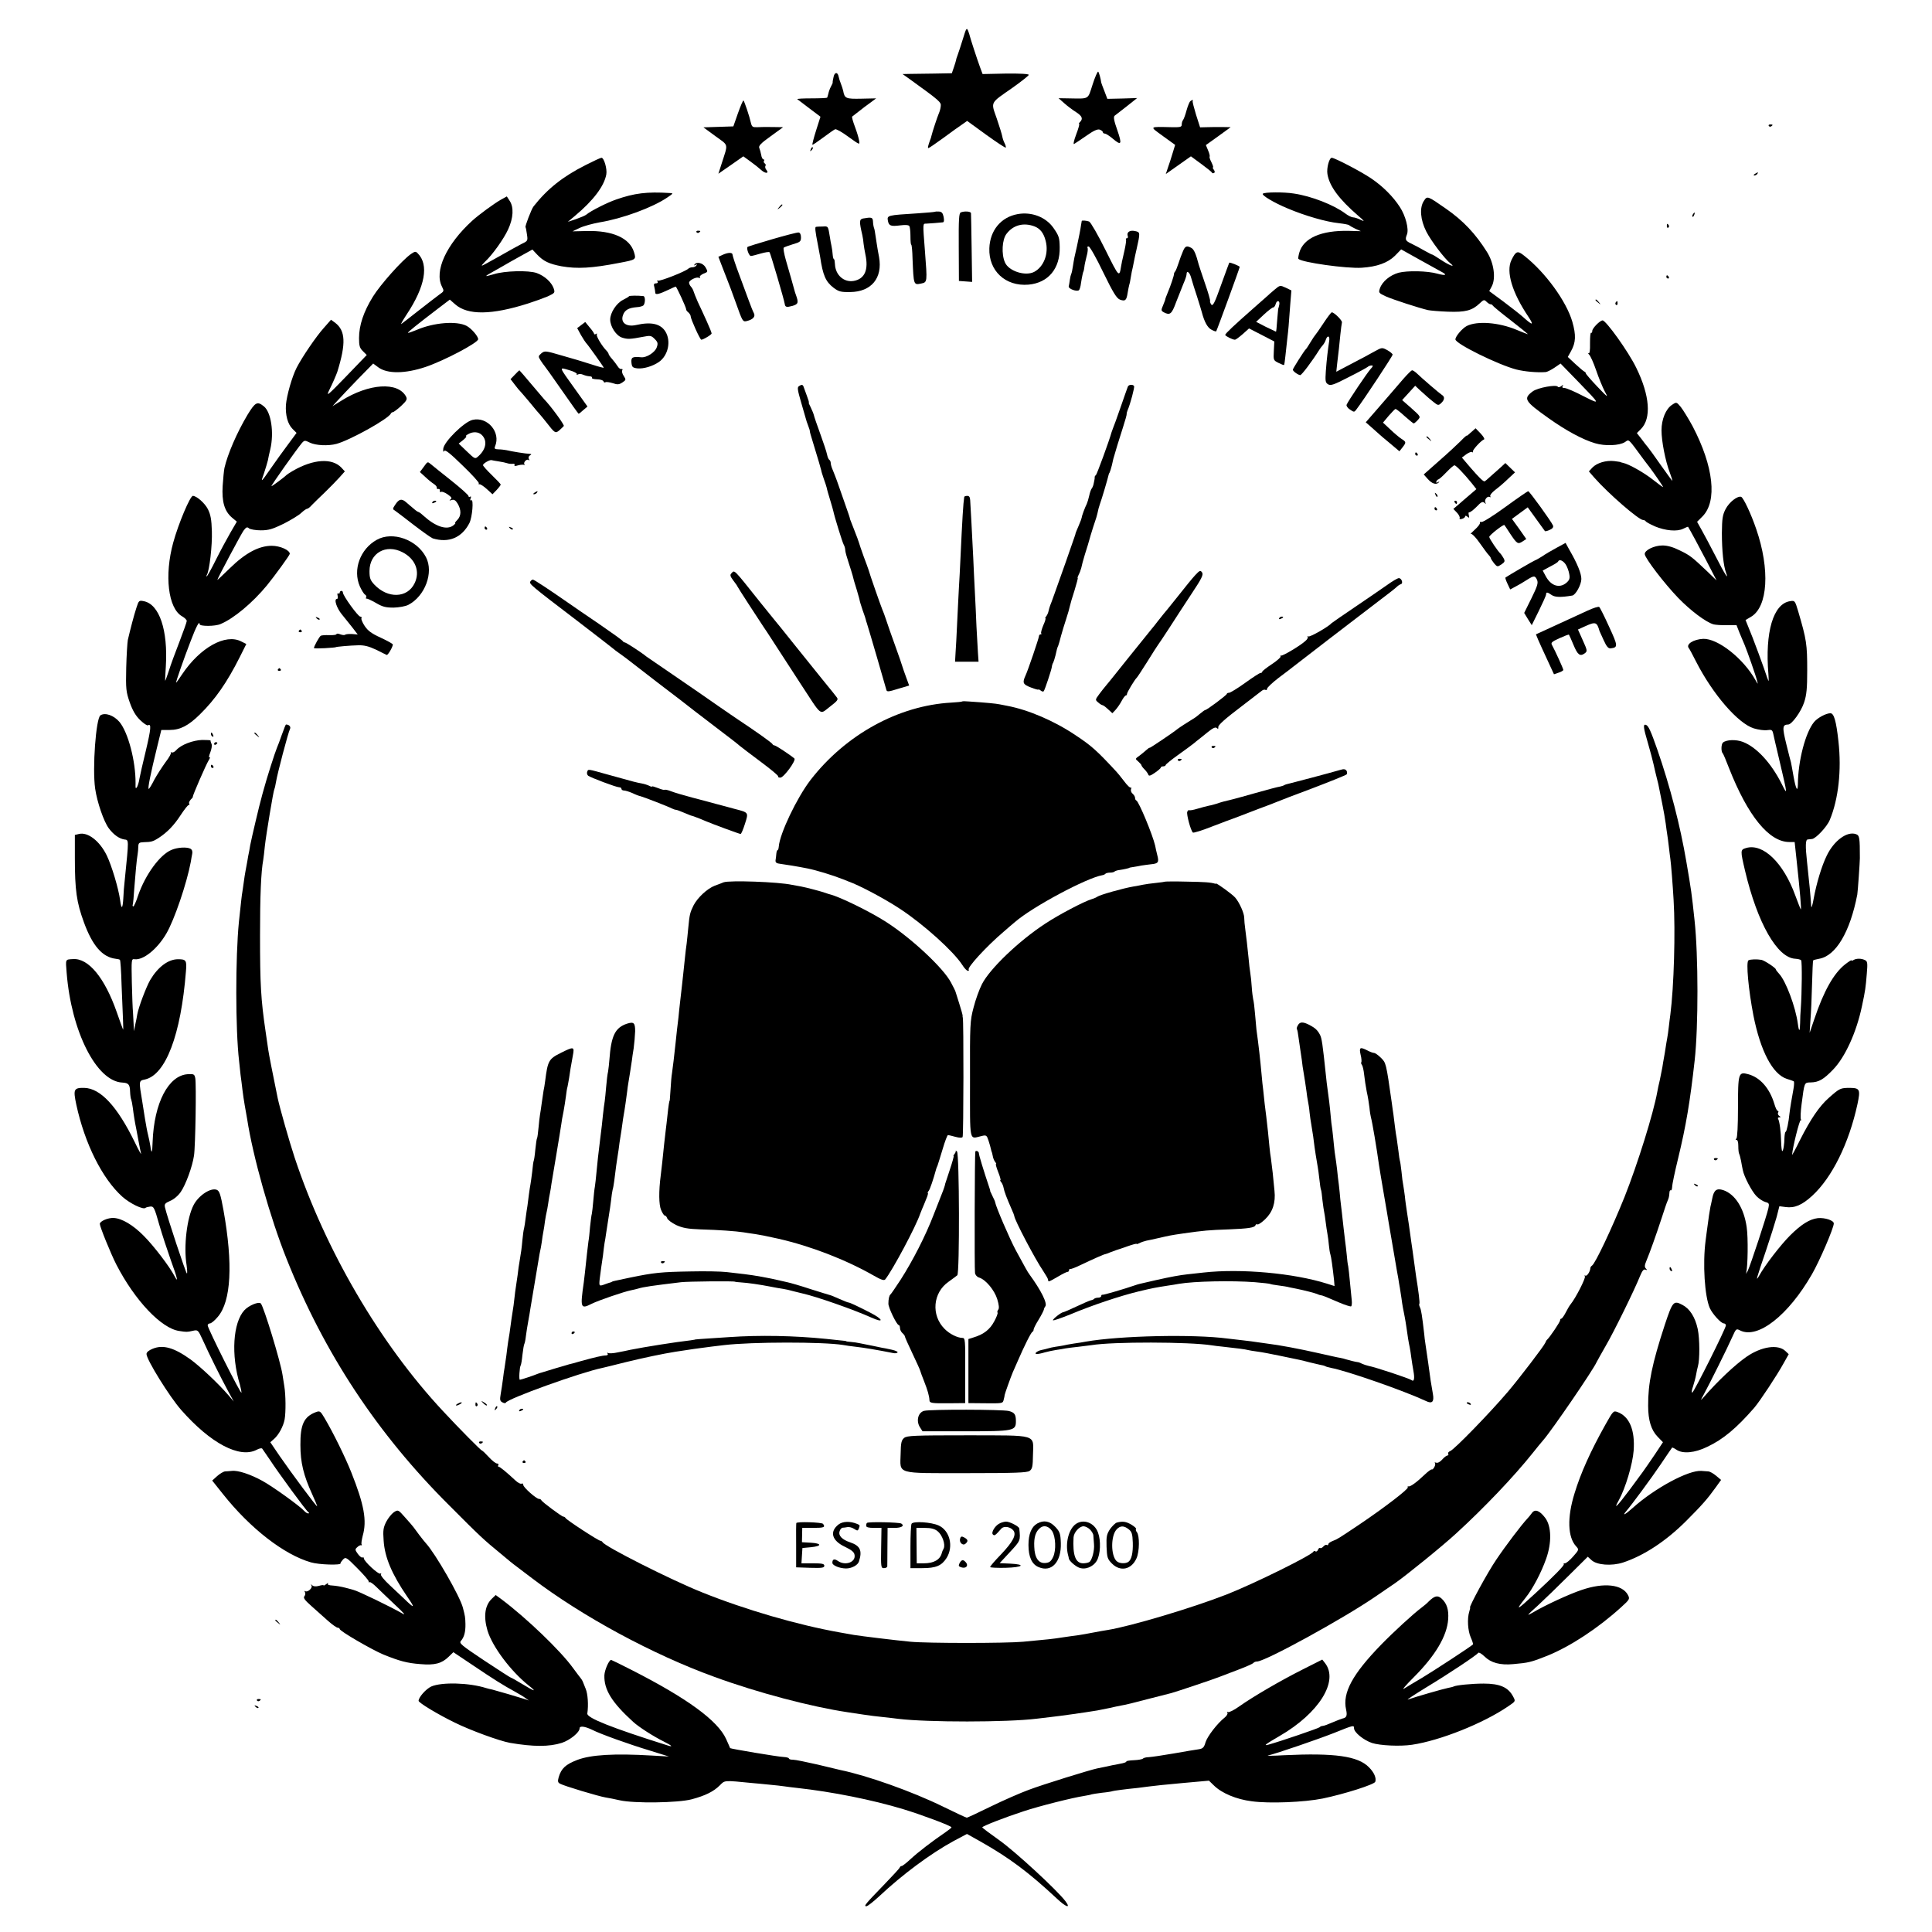 <?xml version="1.0" standalone="no"?>
<!DOCTYPE svg PUBLIC "-//W3C//DTD SVG 20010904//EN"
 "http://www.w3.org/TR/2001/REC-SVG-20010904/DTD/svg10.dtd">
<svg version="1.0" xmlns="http://www.w3.org/2000/svg"
 width="1200pt" height="1200pt" viewBox="0 0 1200 1200"
 preserveAspectRatio="xMidYMid meet">
<g transform="translate(0,1200) scale(0.1,-0.1)"
fill="#000000" stroke="none">
<path d="M5981 11759 c-13 -41 -27 -86 -33 -101 -6 -15 -10 -29 -10 -32 0 -3
-6 -22 -13 -43 l-13 -38 -109 -2 c-59 -1 -128 -2 -152 -2 l-45 -1 45 -32 c187
-135 196 -143 192 -168 -1 -14 -7 -34 -12 -45 -8 -18 -40 -114 -46 -140 -1 -5
-4 -17 -8 -25 -13 -36 -16 -50 -11 -50 4 0 45 28 93 63 47 35 100 73 117 84
l31 22 117 -85 c65 -47 120 -83 123 -81 2 3 -1 15 -7 27 -7 13 -13 32 -15 44
-2 11 -17 61 -34 110 -37 106 -44 92 98 191 55 39 100 75 101 80 0 6 -53 9
-144 8 l-143 -3 -16 43 c-18 49 -60 178 -63 192 -1 6 -6 21 -11 34 -9 21 -12
16 -32 -50z"/>
<path d="M6786 11474 c-31 -95 -17 -87 -151 -85 l-60 1 35 -31 c19 -17 52 -42
73 -55 39 -25 45 -42 25 -62 -7 -7 -9 -12 -5 -12 3 0 -5 -30 -19 -66 -15 -40
-19 -63 -12 -58 7 4 41 27 76 51 44 31 68 42 82 38 11 -4 20 -11 20 -16 0 -5
6 -9 13 -9 6 0 28 -14 47 -30 55 -47 61 -38 30 51 -21 59 -25 83 -17 90 7 5
41 32 76 59 l64 51 -93 -3 -92 -2 -19 50 c-11 27 -19 50 -19 51 -3 24 -14 64
-19 68 -4 2 -20 -34 -35 -81z"/>
<path d="M5177 11520 c-4 -16 -6 -31 -5 -33 1 -1 -4 -12 -11 -25 -7 -13 -14
-33 -16 -44 -3 -11 -6 -23 -8 -25 -3 -2 -46 -4 -97 -4 -51 0 -90 -2 -88 -5 3
-2 37 -28 75 -57 l69 -52 -27 -85 c-15 -47 -25 -87 -23 -89 2 -2 31 18 66 44
35 26 69 50 75 52 7 3 44 -18 83 -47 71 -51 71 -51 66 -23 -2 15 -14 54 -26
86 -12 32 -20 60 -17 63 2 2 37 29 76 59 l73 54 -92 -2 c-97 -2 -104 1 -113
50 -2 10 -9 29 -14 43 -6 14 -12 34 -14 44 -6 31 -26 29 -32 -4z"/>
<path d="M4584 11298 l-29 -83 -93 -3 -93 -3 75 -55 c84 -61 79 -42 38 -171
l-20 -62 78 54 77 54 44 -32 c24 -17 55 -42 68 -54 26 -23 50 -21 31 2 -7 8
-9 19 -6 24 4 5 2 12 -4 16 -6 4 -8 11 -5 16 4 5 2 9 -3 9 -5 0 -12 12 -14 28
-3 15 -8 34 -12 43 -6 13 11 30 71 73 l77 56 -64 1 c-36 1 -79 0 -97 -1 -28
-1 -33 2 -39 27 -9 41 -40 132 -46 139 -3 2 -18 -33 -34 -78z"/>
<path d="M7394 11372 c-6 -4 -16 -29 -24 -57 -7 -27 -17 -54 -21 -59 -5 -6 -9
-18 -9 -29 0 -16 -8 -18 -62 -17 -144 3 -140 7 -55 -55 l76 -55 -15 -49 c-8
-27 -21 -68 -29 -90 l-14 -42 78 55 78 55 64 -47 c35 -26 66 -50 67 -55 2 -4
8 -4 13 -1 6 3 5 11 -2 20 -6 8 -9 14 -5 14 4 0 -1 14 -9 31 -9 17 -14 33 -12
36 3 2 -1 20 -9 38 l-14 34 77 55 77 56 -54 1 c-30 0 -73 0 -96 -1 l-40 -1
-25 78 c-13 43 -23 81 -21 85 3 10 0 10 -14 0z"/>
<path d="M10986 11218 c3 -5 10 -6 15 -3 13 9 11 12 -6 12 -8 0 -12 -4 -9 -9z"/>
<path d="M5036 11073 c-6 -14 -5 -15 5 -6 7 7 10 15 7 18 -3 3 -9 -2 -12 -12z"/>
<path d="M3636 10974 c-141 -71 -236 -147 -322 -256 -13 -16 -54 -124 -50
-129 2 -2 6 -22 9 -45 6 -39 5 -41 -31 -58 -20 -10 -83 -45 -139 -77 -57 -32
-106 -59 -109 -59 -4 0 4 10 17 23 47 43 118 143 145 202 33 71 36 138 10 177
l-18 28 -38 -21 c-42 -24 -135 -92 -177 -130 -161 -147 -237 -313 -188 -409
14 -28 14 -29 -18 -51 -17 -13 -75 -57 -127 -98 -52 -41 -100 -78 -107 -83 -7
-6 8 21 33 59 115 173 139 309 69 379 -13 14 -18 13 -43 -4 -56 -40 -189 -189
-236 -265 -57 -92 -86 -177 -86 -257 0 -47 4 -62 24 -81 l24 -24 -128 -133
c-116 -120 -126 -128 -105 -85 21 41 44 96 50 113 55 177 51 256 -13 305 l-26
19 -44 -50 c-48 -53 -137 -184 -170 -249 -29 -57 -61 -172 -66 -229 -4 -65 11
-120 41 -150 l25 -25 -54 -73 c-30 -40 -76 -104 -103 -143 -66 -95 -68 -97
-45 -34 10 31 21 67 24 80 2 13 9 44 15 69 24 103 5 230 -40 266 -41 33 -53
27 -102 -53 -66 -111 -123 -243 -143 -330 -3 -15 -8 -65 -11 -111 -6 -98 11
-157 58 -197 l30 -25 -39 -67 c-22 -38 -63 -114 -91 -170 -28 -57 -54 -103
-57 -103 -3 0 -2 5 1 10 16 25 34 183 31 270 -2 74 -8 104 -25 138 -19 37 -70
82 -93 82 -17 0 -90 -173 -122 -290 -56 -203 -32 -409 55 -458 16 -9 29 -22
29 -29 0 -6 -20 -63 -45 -128 -25 -64 -55 -145 -66 -181 -12 -36 -22 -64 -23
-62 -1 2 1 41 4 88 14 226 -40 387 -137 406 -30 6 -31 4 -46 -42 -15 -46 -37
-130 -53 -199 -3 -16 -8 -94 -10 -173 -3 -132 -1 -149 22 -215 18 -51 37 -83
65 -110 22 -21 43 -35 48 -32 22 13 19 -22 -13 -157 -19 -78 -37 -157 -40
-175 -2 -17 -9 -39 -14 -50 -9 -15 -11 -11 -10 22 1 137 -46 316 -100 381 -35
41 -89 60 -118 41 -28 -17 -51 -329 -33 -455 12 -84 54 -206 85 -247 29 -39
64 -64 96 -69 29 -4 29 7 3 -251 -4 -33 -8 -84 -9 -113 -4 -69 -12 -74 -20
-12 -10 72 -52 213 -83 277 -44 90 -118 147 -173 133 l-25 -6 0 -144 c0 -200
11 -275 56 -398 53 -146 115 -217 197 -227 12 -1 25 -4 27 -7 3 -3 8 -71 10
-152 3 -81 7 -180 9 -219 2 -40 2 -67 0 -61 -3 6 -20 54 -39 108 -75 214 -176
336 -272 329 -48 -3 -46 2 -39 -85 29 -366 186 -675 346 -682 38 -2 47 -12 48
-56 1 -23 4 -45 7 -49 2 -5 7 -28 10 -52 5 -42 13 -91 22 -134 2 -11 8 -45 14
-75 6 -30 12 -64 15 -75 3 -11 -15 21 -39 71 -109 223 -213 335 -314 337 -65
1 -69 -9 -49 -104 52 -241 161 -460 286 -572 47 -42 131 -83 144 -69 3 3 16 6
29 8 22 2 26 -6 56 -112 18 -62 51 -162 72 -221 41 -112 49 -148 23 -99 -30
58 -128 187 -191 250 -66 67 -136 109 -187 111 -35 2 -86 -20 -86 -37 0 -17
69 -187 103 -253 115 -223 280 -397 391 -412 45 -7 48 -7 83 1 32 7 33 7 62
-56 41 -91 113 -236 156 -315 l37 -68 -33 39 c-65 75 -175 178 -235 222 -103
74 -171 93 -235 67 -25 -10 -39 -22 -39 -33 0 -35 143 -265 215 -347 183 -208
363 -303 469 -248 16 9 32 12 35 7 3 -4 24 -35 46 -67 55 -84 227 -319 240
-327 7 -5 6 -8 -1 -8 -6 0 -17 7 -24 15 -24 28 -194 151 -260 187 -74 41 -153
67 -190 62 -14 -1 -33 -3 -42 -3 -10 -1 -32 -14 -49 -29 l-31 -28 67 -84 c169
-213 379 -376 546 -424 50 -15 191 -19 184 -6 -1 3 6 13 15 23 17 18 21 16 89
-53 39 -39 71 -76 71 -82 0 -6 3 -9 6 -5 3 3 23 -11 43 -31 20 -20 73 -70 116
-111 52 -48 68 -67 45 -53 -67 39 -277 141 -305 147 -5 2 -29 8 -52 14 -23 6
-58 12 -77 13 -23 1 -33 5 -29 12 4 6 -1 5 -10 -3 -9 -7 -17 -11 -17 -8 0 3
-13 2 -29 -3 -19 -5 -33 -4 -41 3 -10 9 -11 9 -5 -1 8 -15 -24 -44 -39 -35 -5
4 -6 1 -2 -6 4 -6 3 -18 -3 -25 -9 -10 1 -24 44 -62 30 -27 76 -68 102 -91 27
-24 54 -43 61 -43 6 0 12 -4 12 -8 0 -13 197 -127 270 -158 101 -41 149 -54
231 -60 89 -8 133 4 175 45 l30 29 121 -81 c129 -87 191 -126 263 -165 25 -14
54 -31 65 -40 l20 -14 -20 7 c-30 10 -187 56 -208 61 -10 2 -27 6 -37 9 -106
34 -277 38 -341 10 -33 -15 -79 -67 -79 -89 0 -12 121 -85 224 -135 99 -49
278 -114 343 -126 146 -25 245 -25 323 0 51 17 110 65 110 90 0 17 33 13 80
-10 49 -25 227 -89 350 -126 l125 -39 -105 6 c-235 14 -380 5 -464 -27 -73
-28 -100 -53 -116 -108 -7 -25 -5 -33 9 -40 25 -14 239 -78 281 -85 19 -3 60
-11 90 -18 89 -20 361 -16 445 6 87 23 138 49 176 87 32 32 22 32 204 14 22
-2 69 -6 105 -10 36 -3 76 -8 90 -10 14 -2 50 -7 80 -10 219 -24 468 -74 660
-132 118 -36 300 -104 300 -113 0 -3 -17 -16 -37 -30 -81 -55 -171 -124 -216
-166 -26 -24 -51 -44 -56 -44 -5 0 -11 -4 -13 -10 -1 -5 -44 -51 -93 -102
-120 -124 -132 -138 -114 -138 8 0 43 28 79 61 148 139 322 267 463 344 l83
44 84 -47 c182 -103 300 -192 474 -354 58 -55 89 -64 54 -17 -51 68 -311 308
-411 379 -58 41 -106 77 -106 80 -1 7 146 64 257 100 96 32 307 85 375 95 23
4 44 8 47 10 3 1 32 6 65 10 32 3 62 8 65 10 5 2 75 12 157 20 17 2 49 6 70 9
21 3 113 13 205 21 l167 15 31 -30 c49 -48 139 -86 235 -98 109 -15 326 -6
440 17 135 28 321 87 327 104 8 23 -7 58 -39 90 -68 70 -214 90 -528 75 -66
-4 -111 -4 -100 -2 58 14 314 102 410 140 122 49 125 50 125 30 0 -26 59 -74
112 -92 50 -16 173 -22 248 -11 175 26 443 133 598 239 47 32 46 31 30 61 -30
57 -82 80 -183 80 -74 0 -171 -10 -186 -18 -3 -2 -19 -6 -35 -9 -27 -5 -198
-54 -249 -72 -11 -3 40 30 113 75 144 87 313 200 324 215 3 5 20 -5 38 -22 40
-40 98 -56 180 -48 93 8 111 12 211 52 143 58 315 171 459 302 53 48 54 51 41
76 -35 65 -148 78 -286 31 -76 -25 -230 -96 -305 -141 -41 -24 -38 -19 30 42
41 38 128 122 193 187 l119 118 23 -21 c33 -31 125 -38 196 -15 130 43 267
133 392 258 98 98 133 138 181 205 l36 50 -31 26 c-17 14 -39 27 -50 27 -10 1
-29 2 -41 3 -80 6 -290 -107 -427 -230 -46 -41 -68 -53 -41 -21 33 38 157 206
215 292 37 55 69 102 71 104 1 1 13 -4 26 -13 39 -27 114 -21 193 18 98 46
181 116 290 241 34 39 143 204 183 277 l32 57 -21 20 c-46 43 -148 28 -241
-36 -72 -50 -178 -150 -268 -253 -20 -22 -19 -20 3 20 33 60 148 291 177 357
23 51 24 52 49 39 110 -54 299 95 445 349 48 83 136 288 136 316 0 19 -55 37
-99 33 -51 -6 -102 -38 -171 -106 -61 -61 -159 -188 -195 -254 -22 -38 -16
-17 43 156 27 80 57 175 67 211 l17 67 38 -5 c56 -8 103 12 166 70 123 113
228 325 281 569 19 90 15 100 -44 101 -62 0 -65 -1 -134 -62 -59 -52 -113
-132 -178 -260 -28 -57 -51 -99 -50 -94 2 42 47 222 54 216 4 -5 5 -2 1 4 -4
7 -2 50 4 95 18 138 16 134 57 135 50 1 80 19 138 79 75 77 146 232 180 395
21 98 23 115 30 201 6 68 4 78 -12 85 -22 11 -53 11 -71 0 -6 -5 -12 -5 -12
-2 0 4 -18 -8 -40 -25 -71 -56 -133 -167 -191 -340 l-29 -85 5 80 c4 44 8 145
10 223 2 79 5 145 7 147 2 2 19 7 37 10 104 18 192 166 237 399 3 15 16 202
16 226 0 128 -2 141 -24 149 -55 20 -137 -40 -182 -134 -31 -63 -64 -173 -81
-267 -7 -40 -14 -62 -15 -48 -6 86 -11 136 -26 275 -11 100 -10 140 4 141 6 1
19 2 27 3 23 2 93 76 110 118 54 129 74 309 54 488 -14 128 -28 175 -50 175
-27 0 -79 -28 -101 -54 -54 -65 -100 -242 -101 -388 -1 -52 -13 -28 -27 50 -7
42 -15 82 -16 87 -2 6 -15 57 -29 114 -26 106 -24 120 12 121 22 0 81 81 99
138 15 45 19 87 19 197 0 164 -4 191 -56 368 -20 67 -21 68 -51 63 -104 -16
-156 -192 -134 -453 2 -24 2 -43 1 -43 -1 0 -15 37 -30 83 -16 45 -47 130 -70
189 l-43 107 34 20 c105 62 119 294 32 546 -32 94 -79 193 -93 199 -22 8 -74
-32 -97 -76 -19 -37 -22 -59 -23 -148 0 -111 10 -205 26 -248 19 -51 -9 -7
-65 103 -31 61 -70 133 -86 162 l-29 52 33 33 c94 94 70 311 -61 561 -26 48
-59 101 -73 119 -27 32 -27 32 -54 14 -39 -25 -66 -90 -66 -159 0 -67 24 -190
51 -261 10 -27 18 -51 16 -52 -1 -1 -33 43 -72 98 -38 55 -75 105 -80 111 -6
7 -24 29 -39 50 l-29 37 25 25 c66 66 56 208 -29 381 -49 101 -188 294 -209
294 -17 -1 -64 -49 -64 -65 0 -9 -3 -14 -7 -12 -5 3 -7 -26 -7 -64 1 -47 -2
-67 -10 -63 -6 3 -4 0 4 -8 8 -7 28 -51 44 -98 16 -47 40 -105 53 -130 24 -43
22 -42 -46 29 -39 41 -71 78 -71 82 0 4 -4 9 -9 11 -5 2 -30 23 -56 47 l-47
44 20 36 c30 54 32 99 8 183 -37 127 -167 306 -298 409 -42 34 -52 31 -80 -26
-35 -72 4 -202 105 -352 37 -56 27 -56 -33 -2 -19 17 -74 60 -122 96 l-88 65
16 30 c26 50 13 145 -30 213 -71 113 -147 194 -255 269 -115 80 -116 81 -137
48 -28 -42 -22 -117 15 -190 28 -56 115 -171 151 -199 34 -27 -9 -11 -60 23
-30 20 -55 35 -55 33 0 -1 -20 9 -45 23 -25 15 -62 34 -82 44 -39 18 -42 25
-29 58 13 33 -9 117 -44 170 -42 65 -105 128 -177 177 -61 42 -228 129 -246
129 -16 0 -33 -64 -27 -101 12 -75 72 -156 190 -258 41 -35 44 -40 18 -27 -18
9 -40 16 -49 16 -9 0 -31 11 -48 24 -71 53 -210 108 -320 124 -61 10 -182 9
-192 -1 -10 -9 68 -56 155 -92 106 -45 238 -83 315 -91 34 -4 63 -9 66 -13 3
-3 20 -13 39 -22 l34 -15 -74 2 c-172 4 -283 -44 -309 -136 -5 -19 -8 -36 -5
-38 21 -22 299 -61 393 -55 94 6 161 30 206 74 l39 40 111 -62 c61 -34 124
-69 139 -77 39 -20 27 -26 -24 -12 -64 18 -187 20 -242 6 -53 -15 -101 -54
-116 -97 -9 -27 -8 -29 37 -50 45 -20 206 -72 261 -85 14 -3 70 -8 124 -10
109 -4 151 7 198 52 24 23 28 24 42 10 9 -9 20 -16 25 -16 6 0 12 -3 14 -8 2
-4 51 -45 111 -91 59 -46 107 -85 107 -86 0 -2 -31 10 -69 26 -112 47 -246 57
-311 24 -28 -15 -70 -64 -70 -83 0 -27 264 -157 378 -187 52 -13 128 -20 183
-16 9 1 33 13 54 27 l38 26 106 -109 c145 -150 145 -148 35 -93 -53 28 -106
50 -116 50 -13 0 -17 4 -12 13 6 9 4 9 -8 -1 -9 -7 -19 -9 -22 -4 -9 15 -125
-6 -156 -29 -60 -45 -51 -60 98 -166 111 -79 214 -134 289 -156 63 -19 151
-15 186 7 27 18 16 28 119 -112 15 -20 31 -41 36 -47 25 -33 82 -116 82 -120
0 -3 -27 17 -60 43 -56 45 -153 100 -189 107 -9 2 -16 4 -16 5 0 1 -17 3 -38
6 -51 6 -108 -11 -136 -40 l-22 -24 33 -38 c87 -99 277 -264 304 -264 7 0 14
-4 16 -8 2 -4 27 -18 56 -31 67 -28 140 -34 177 -15 16 8 29 13 30 12 13 -21
65 -117 115 -213 l62 -120 -58 56 c-95 90 -106 99 -170 130 -42 21 -77 31
-108 31 -52 0 -112 -30 -110 -54 2 -26 123 -184 209 -273 76 -78 170 -149 218
-163 12 -3 49 -6 82 -5 l61 0 18 -46 c10 -25 25 -59 32 -76 17 -41 71 -194 78
-225 6 -22 5 -22 -10 5 -75 135 -234 260 -325 257 -60 -3 -108 -33 -90 -57 5
-5 25 -44 46 -85 104 -203 260 -383 358 -414 30 -9 67 -14 84 -11 26 4 31 1
36 -18 2 -12 21 -92 41 -177 50 -212 50 -214 12 -138 -65 129 -156 228 -241
260 -42 16 -101 14 -123 -4 -12 -10 -13 -58 -1 -68 3 -3 20 -43 38 -90 117
-298 249 -460 375 -460 l33 0 12 -112 c21 -193 31 -311 26 -306 -2 2 -17 40
-34 86 -74 204 -200 325 -305 295 -37 -11 -37 -14 -7 -142 77 -325 200 -541
312 -546 16 -1 32 -5 36 -9 7 -6 5 -206 -2 -301 -2 -22 -4 -62 -4 -89 -1 -56
-7 -58 -14 -6 -14 106 -75 267 -116 311 -12 13 -21 25 -21 28 0 9 -70 55 -89
59 -27 5 -70 4 -81 -3 -16 -10 0 -182 31 -343 44 -221 119 -364 207 -393 20
-6 40 -13 43 -15 4 -2 3 -23 -1 -46 -10 -53 -22 -126 -25 -153 -5 -55 -18
-115 -24 -115 -3 0 -6 -15 -7 -32 -1 -49 -8 -88 -14 -88 -3 0 -6 26 -7 58 -1
62 -10 129 -19 143 -3 5 1 9 8 9 10 0 10 2 -1 9 -7 5 -10 14 -7 20 4 6 3 11
-2 11 -5 0 -14 19 -21 43 -29 97 -88 165 -163 185 -60 16 -63 7 -63 -207 0
-112 -4 -189 -10 -193 -6 -5 -6 -8 1 -8 7 0 11 -16 11 -38 0 -21 2 -42 5 -48
3 -5 8 -25 12 -44 3 -19 8 -45 11 -58 8 -41 55 -131 85 -162 16 -16 40 -32 55
-36 23 -6 25 -10 19 -38 -10 -47 -112 -357 -129 -391 -9 -16 -13 -21 -9 -10
10 35 13 218 3 283 -17 119 -72 205 -146 230 -41 13 -58 0 -68 -53 -5 -22 -9
-44 -11 -50 -3 -13 -14 -84 -19 -127 -3 -18 -7 -55 -11 -83 -19 -145 -6 -347
26 -420 17 -37 70 -95 87 -95 7 0 13 -6 13 -12 0 -19 -200 -418 -209 -418 -5
0 -3 18 5 39 7 22 16 55 19 73 3 18 8 41 11 51 12 40 12 170 -1 232 -16 74
-49 126 -95 150 -55 29 -61 22 -109 -122 -80 -244 -105 -367 -104 -505 0 -90
19 -151 59 -192 l33 -34 -49 -74 c-76 -112 -80 -116 -157 -220 -81 -108 -104
-130 -68 -66 41 74 86 225 92 308 9 128 -26 211 -99 239 -27 10 -28 8 -76 -77
-93 -166 -154 -302 -192 -427 -47 -151 -43 -273 10 -330 18 -20 18 -21 -19
-63 -20 -23 -43 -42 -51 -42 -7 0 -11 -3 -7 -6 5 -6 -60 -73 -175 -179 -118
-109 -131 -116 -63 -30 45 56 98 157 128 242 36 100 34 204 -6 256 -35 46 -64
56 -83 28 -8 -11 -20 -26 -27 -33 -36 -38 -136 -170 -193 -255 -53 -77 -173
-298 -163 -298 2 0 -1 -11 -5 -25 -14 -44 -9 -119 9 -160 10 -22 16 -42 14
-44 -16 -15 -241 -162 -314 -206 -49 -29 -101 -60 -115 -69 -14 -8 14 24 61
71 135 135 207 257 214 361 4 59 -8 97 -40 127 -25 23 -44 19 -81 -17 -9 -10
-29 -27 -44 -38 -51 -38 -174 -151 -251 -230 -178 -183 -242 -300 -218 -404 8
-37 3 -50 -22 -55 -8 -2 -36 -13 -62 -24 -27 -12 -54 -22 -61 -22 -7 0 -16 -4
-21 -9 -9 -7 -239 -86 -315 -107 -36 -10 -22 1 69 54 243 141 367 339 282 451
l-18 23 -121 -61 c-135 -68 -306 -167 -395 -230 -32 -23 -63 -38 -69 -35 -6 4
-8 2 -4 -4 3 -6 -4 -19 -16 -29 -47 -37 -108 -117 -120 -154 -9 -32 -16 -40
-42 -44 -17 -2 -87 -14 -155 -26 -69 -12 -138 -22 -155 -23 -17 0 -34 -5 -37
-9 -3 -4 -29 -9 -56 -10 -28 -1 -49 -5 -47 -8 2 -4 -15 -10 -39 -14 -23 -5
-44 -9 -47 -9 -5 -2 -56 -12 -95 -20 -44 -9 -335 -99 -425 -133 -52 -19 -159
-66 -237 -104 -77 -38 -144 -69 -148 -69 -4 0 -71 31 -148 69 -192 94 -471
193 -637 227 -8 2 -72 17 -142 34 -70 16 -138 30 -152 30 -15 0 -26 3 -26 8 0
4 -15 8 -33 9 -34 1 -329 51 -332 55 0 2 -12 27 -25 57 -52 114 -241 252 -582
426 -70 36 -130 65 -132 65 -13 0 -40 -61 -42 -95 -3 -90 46 -169 179 -290 36
-33 129 -92 190 -122 52 -26 62 -37 20 -23 -343 108 -499 170 -495 197 8 52 3
122 -10 153 -8 19 -16 40 -18 45 -2 6 -8 15 -12 20 -5 6 -27 35 -49 65 -78
108 -289 310 -442 425 l-38 28 -24 -23 c-43 -41 -53 -109 -27 -198 30 -99 144
-252 256 -341 53 -42 39 -39 -40 9 -36 22 -68 40 -71 40 -3 0 -77 48 -165 106
-144 96 -158 108 -145 122 20 23 29 56 28 105 -1 42 -2 48 -16 102 -19 72
-172 337 -229 399 -6 6 -24 29 -41 51 -16 22 -33 45 -37 50 -4 6 -27 32 -51
59 -44 50 -44 50 -71 33 -14 -10 -35 -36 -47 -59 -18 -36 -21 -53 -16 -118 7
-104 51 -207 145 -345 54 -78 49 -80 -23 -10 -12 11 -49 46 -83 78 -36 33 -60
63 -56 69 4 7 3 8 -4 4 -11 -7 -102 77 -102 95 0 6 -4 8 -8 5 -5 -3 -18 7 -29
22 -18 25 -19 29 -4 42 8 8 19 14 24 12 5 -1 6 1 3 6 -3 5 1 28 7 53 27 94 9
193 -71 394 -36 91 -114 250 -166 337 -26 44 -29 46 -54 37 -74 -28 -97 -77
-96 -204 0 -109 19 -188 74 -308 17 -37 30 -69 30 -73 0 -8 -159 205 -234 314
l-57 84 24 21 c29 26 57 78 65 121 8 44 7 153 -2 206 -4 25 -9 56 -11 70 -12
81 -116 423 -135 444 -13 13 -74 -12 -102 -42 -71 -77 -84 -278 -28 -462 5
-19 10 -42 10 -50 -1 -18 -210 399 -210 418 0 6 6 12 14 12 8 0 30 18 49 41
83 97 95 328 35 663 -18 99 -25 119 -42 126 -38 14 -112 -35 -143 -94 -42 -80
-63 -257 -44 -374 4 -29 5 -52 2 -52 -6 0 -125 359 -136 410 -5 21 0 27 32 41
22 9 50 32 66 56 31 45 72 157 82 225 9 57 15 446 8 481 -5 25 -9 27 -46 25
-121 -7 -210 -179 -219 -420 -2 -72 -7 -79 -14 -26 -3 18 -9 49 -14 68 -5 19
-14 67 -20 105 -6 39 -13 81 -15 95 -23 138 -24 137 15 145 129 28 224 277
255 672 6 68 1 75 -49 75 -61 0 -125 -48 -173 -129 -25 -44 -71 -165 -80 -212
-2 -14 -8 -44 -13 -66 l-8 -40 -2 45 c-1 25 -3 59 -4 75 -2 17 -5 98 -7 180
-3 146 -3 150 17 147 54 -7 141 63 197 159 50 85 127 312 152 445 2 16 7 39 9
51 3 15 -1 26 -12 32 -23 11 -80 8 -117 -8 -72 -30 -162 -153 -207 -283 -12
-38 -26 -68 -30 -68 -4 0 -6 6 -3 13 2 6 6 50 9 97 7 91 15 182 21 215 2 11 4
32 4 47 1 22 5 26 34 27 46 1 58 4 92 26 55 36 96 79 137 142 23 35 45 63 50
63 5 0 7 4 3 9 -3 5 2 16 10 25 9 8 15 17 13 18 -3 4 81 198 99 227 8 13 10
20 4 17 -5 -4 -3 10 5 30 8 20 12 44 8 53 -4 9 -7 18 -6 21 0 3 -23 4 -52 4
-59 -2 -131 -30 -160 -62 -10 -12 -24 -19 -30 -15 -6 3 -8 3 -4 -1 3 -4 -11
-31 -33 -59 -21 -29 -53 -78 -70 -109 -16 -32 -32 -58 -35 -58 -8 0 11 93 52
260 l26 106 52 0 c65 0 117 27 187 96 96 94 169 199 248 356 l41 82 -32 16
c-97 50 -254 -37 -366 -203 -19 -29 -36 -53 -38 -53 -4 0 48 149 91 260 34 90
55 128 55 103 0 -14 97 -14 130 1 82 34 199 132 288 240 46 56 142 188 142
196 0 23 -60 50 -112 50 -80 0 -164 -45 -261 -140 -42 -41 -77 -74 -77 -72 0
8 145 280 162 305 17 23 23 26 35 15 8 -6 41 -12 73 -12 48 0 72 7 142 41 45
23 95 53 110 68 15 14 31 25 36 25 5 0 18 10 29 23 12 12 47 47 80 78 32 31
73 73 91 93 l34 38 -22 24 c-58 60 -173 53 -300 -20 -19 -11 -37 -23 -40 -26
-11 -12 -89 -70 -94 -70 -6 0 157 230 189 268 16 18 19 18 49 3 36 -18 115
-22 166 -8 85 23 326 157 338 189 2 4 8 8 12 8 5 0 28 17 51 38 35 33 40 42
31 59 -50 93 -230 82 -402 -26 l-55 -34 30 33 c17 19 73 78 126 133 l97 99 31
-23 c56 -42 167 -41 295 2 115 39 326 150 326 172 0 19 -43 68 -72 83 -62 32
-204 21 -312 -26 -27 -11 -50 -19 -52 -17 -3 3 58 52 185 149 l75 57 33 -29
c78 -69 227 -67 453 5 41 13 96 33 122 44 45 21 46 23 37 50 -14 39 -56 77
-105 95 -51 18 -200 14 -266 -7 -27 -8 -48 -13 -48 -11 0 2 17 13 38 24 20 11
51 29 67 38 17 10 64 37 106 60 l76 42 29 -31 c40 -42 74 -58 152 -73 97 -17
189 -12 358 21 106 20 106 20 92 67 -27 88 -134 135 -294 131 l-88 -2 44 21
c25 12 81 27 125 35 141 23 329 92 421 155 37 25 37 26 14 27 -142 9 -220 -1
-332 -40 -56 -19 -159 -71 -186 -94 -7 -6 -36 -18 -64 -28 l-51 -17 44 37
c114 95 182 185 195 258 6 33 -14 103 -30 103 -6 0 -51 -21 -100 -46z"/>
<path d="M10900 10920 c-9 -6 -10 -10 -3 -10 6 0 15 5 18 10 8 12 4 12 -15 0z"/>
<path d="M4839 10713 c-13 -16 -12 -17 4 -4 16 13 21 21 13 21 -2 0 -10 -8
-17 -17z"/>
<path d="M5808 10685 c-2 -2 -50 -6 -108 -10 -190 -12 -191 -12 -185 -47 6
-31 19 -35 75 -28 32 4 53 3 58 -4 4 -6 7 -35 7 -63 0 -29 2 -53 5 -53 3 0 7
-39 8 -88 7 -163 6 -163 54 -153 38 8 38 8 23 201 -14 181 -14 170 9 171 20 1
76 5 102 8 8 1 9 12 5 34 -5 24 -12 32 -29 33 -12 1 -23 0 -24 -1z"/>
<path d="M5968 10681 c-12 -5 -14 -42 -13 -216 l1 -210 41 -3 41 -3 -3 208
c-2 114 -3 213 -4 219 -1 11 -39 14 -63 5z"/>
<path d="M6320 10670 c-103 -19 -171 -101 -175 -212 -5 -140 100 -238 243
-226 123 11 197 100 194 233 -1 59 -5 71 -40 121 -47 66 -135 100 -222 84z
m105 -76 c36 -14 58 -42 70 -91 20 -77 -11 -160 -72 -192 -55 -28 -158 5 -181
59 -23 51 -18 143 10 178 42 55 106 71 173 46z"/>
<path d="M10515 10669 c-4 -6 -5 -12 -2 -15 2 -3 7 2 10 11 7 17 1 20 -8 4z"/>
<path d="M5361 10643 c-24 -5 -25 -18 -5 -103 3 -14 7 -38 8 -55 2 -16 7 -46
11 -65 21 -96 -4 -153 -73 -165 -61 -10 -113 37 -116 104 -1 17 -3 31 -6 31
-3 0 -7 12 -8 28 -1 15 -4 38 -7 52 -3 14 -8 39 -10 55 -12 73 -10 70 -46 68
-19 0 -37 -1 -41 -2 -7 -1 -5 -26 12 -111 5 -25 11 -58 14 -75 17 -116 35
-155 83 -192 32 -24 45 -28 103 -27 132 1 203 87 180 217 -5 23 -11 62 -15 87
-11 74 -13 85 -15 90 -4 10 -7 26 -8 48 -2 22 -10 24 -61 15z"/>
<path d="M6719 10628 c0 -2 -2 -12 -4 -23 -4 -30 -15 -84 -26 -135 -15 -63
-18 -79 -25 -124 -3 -22 -8 -44 -11 -49 -2 -4 -6 -20 -8 -35 -2 -15 -5 -34 -7
-41 -3 -15 52 -35 64 -23 4 4 10 23 12 42 6 40 14 75 16 75 1 0 3 11 5 25 1
14 8 44 14 68 7 23 9 47 6 52 -3 6 0 10 7 9 7 0 48 -72 90 -160 63 -129 83
-161 104 -170 33 -12 41 -5 48 42 3 20 8 42 10 50 3 8 7 30 10 49 3 19 8 46
12 60 3 14 7 34 9 45 2 11 8 40 14 65 24 107 24 108 -10 115 -33 7 -53 -8 -44
-32 2 -7 0 -13 -6 -13 -6 0 -8 -3 -5 -8 2 -4 -2 -33 -9 -65 -7 -32 -14 -60
-14 -62 -1 -3 -1 -6 -2 -7 0 -2 -2 -14 -5 -28 -12 -75 -12 -75 -98 98 -46 93
-92 172 -101 176 -16 6 -44 8 -46 4z"/>
<path d="M10353 10595 c0 -8 4 -12 9 -9 5 3 6 10 3 15 -9 13 -12 11 -12 -6z"/>
<path d="M4326 10558 c3 -5 10 -6 15 -3 13 9 11 12 -6 12 -8 0 -12 -4 -9 -9z"/>
<path d="M4796 10514 c-82 -24 -151 -45 -153 -48 -8 -8 9 -56 21 -56 6 0 33 7
60 15 28 8 53 12 56 8 6 -8 90 -293 94 -320 3 -21 11 -23 48 -13 37 11 39 20
21 70 -3 8 -7 20 -8 25 -4 16 -32 115 -54 190 -11 39 -17 73 -13 77 4 3 30 13
57 21 45 13 50 17 50 43 0 18 -6 29 -15 30 -8 1 -82 -18 -164 -42z"/>
<path d="M7347 10438 c-8 -18 -20 -51 -27 -73 -7 -22 -16 -44 -20 -50 -5 -5
-8 -12 -8 -15 2 -7 -22 -78 -40 -120 -8 -19 -14 -36 -14 -37 1 -2 -5 -18 -13
-37 -14 -33 -14 -36 4 -46 38 -20 49 -11 76 63 15 39 36 92 46 116 11 24 19
50 19 57 0 28 20 13 29 -23 6 -21 22 -74 37 -118 14 -44 27 -87 29 -95 16 -61
36 -96 60 -108 14 -8 28 -12 29 -10 5 7 146 393 146 400 0 6 -62 31 -65 26 -1
-2 -24 -64 -51 -139 -40 -113 -51 -133 -61 -120 -6 9 -9 19 -7 22 2 4 -12 53
-32 110 -19 57 -37 109 -38 114 -18 69 -30 96 -46 105 -30 16 -39 12 -53 -22z"/>
<path d="M4488 10417 l-26 -12 25 -65 c14 -36 29 -74 33 -85 5 -11 28 -73 51
-137 41 -115 42 -118 68 -112 39 10 55 28 43 50 -6 11 -19 44 -30 74 -11 30
-39 105 -61 165 -23 61 -41 116 -41 123 0 15 -27 15 -62 -1z"/>
<path d="M4313 10356 c-4 -5 0 -6 7 -1 9 5 11 4 6 -3 -4 -7 -15 -12 -25 -12
-9 0 -21 -4 -26 -9 -19 -18 -178 -80 -188 -74 -6 3 -7 1 -3 -5 4 -7 1 -12 -10
-12 -12 0 -15 -6 -10 -22 3 -13 6 -29 6 -36 0 -15 23 -10 84 19 22 11 41 19
43 19 5 0 67 -134 65 -142 -1 -3 5 -12 13 -18 8 -7 15 -18 15 -25 0 -16 58
-145 66 -145 12 0 64 31 64 39 0 5 -14 40 -31 77 -17 38 -42 92 -55 119 -12
28 -24 57 -26 65 -2 8 -9 21 -15 28 -7 7 -13 19 -13 26 0 16 48 39 62 30 6 -4
8 -2 5 3 -4 6 6 16 22 23 29 11 29 12 13 40 -16 27 -56 37 -69 16z"/>
<path d="M10350 10280 c0 -5 5 -10 11 -10 5 0 7 5 4 10 -3 6 -8 10 -11 10 -2
0 -4 -4 -4 -10z"/>
<path d="M7918 10202 c-18 -15 -40 -34 -48 -42 -9 -8 -47 -42 -85 -75 -116
-102 -175 -157 -175 -165 0 -7 45 -30 60 -30 6 0 27 16 49 35 l39 35 78 -40
79 -41 -3 -58 c-3 -58 -3 -59 29 -75 18 -9 33 -15 35 -13 1 1 5 27 8 57 3 30
9 80 12 110 7 58 8 72 18 210 l7 86 -35 17 c-35 16 -36 16 -68 -11z m28 -94
c-3 -13 -5 -23 -6 -23 -1 0 -3 -27 -6 -60 -5 -70 -7 -85 -9 -85 -1 0 -29 14
-63 30 l-60 31 47 44 c27 25 53 45 58 45 6 0 13 9 16 20 7 28 28 25 23 -2z"/>
<path d="M3907 10160 c-1 -3 -18 -13 -38 -23 -41 -21 -79 -80 -79 -122 0 -44
38 -101 74 -112 34 -11 51 -10 130 5 45 9 51 8 72 -13 20 -20 22 -28 13 -53
-11 -31 -64 -65 -97 -61 -54 5 -63 0 -60 -33 3 -28 7 -32 36 -36 39 -4 96 13
135 40 57 40 76 128 41 187 -30 50 -88 64 -184 42 -61 -13 -98 16 -80 63 11
31 36 44 84 48 21 1 40 7 44 13 11 17 10 55 -2 56 -38 4 -86 3 -89 -1z"/>
<path d="M9910 10136 c0 -2 8 -10 18 -17 15 -13 16 -12 3 4 -13 16 -21 21 -21
13z"/>
<path d="M10035 10121 c-3 -5 -2 -12 3 -15 5 -3 9 1 9 9 0 17 -3 19 -12 6z"/>
<path d="M8220 9992 c-24 -37 -47 -69 -50 -72 -3 -3 -17 -23 -30 -45 -13 -22
-26 -42 -30 -45 -10 -9 -80 -120 -80 -126 0 -10 33 -33 46 -34 9 0 73 85 119
158 6 9 15 22 22 29 6 7 15 22 18 33 10 30 26 24 21 -7 -8 -52 -16 -118 -21
-188 -4 -61 -3 -72 14 -82 16 -10 36 -3 127 44 60 30 113 59 119 64 5 5 16 9
24 9 11 0 10 -5 -6 -22 -23 -26 -141 -201 -149 -222 -3 -7 7 -21 21 -30 25
-17 27 -17 40 1 46 60 225 332 225 340 0 5 -15 18 -33 28 -33 18 -34 17 -78
-7 -24 -14 -88 -48 -142 -76 l-97 -51 5 47 c10 78 13 114 20 182 4 36 8 70 10
77 4 11 -48 63 -63 63 -4 0 -27 -30 -52 -68z"/>
<path d="M3610 9981 l-25 -19 24 -44 c14 -24 28 -45 31 -48 8 -6 110 -149 110
-154 0 -2 -35 7 -77 21 -43 14 -126 39 -184 55 -102 30 -106 30 -127 13 -19
-17 -20 -19 -4 -44 9 -14 19 -28 22 -31 3 -3 52 -71 108 -152 57 -82 104 -148
106 -148 2 0 15 10 29 23 l26 22 -75 105 c-106 148 -104 140 -39 121 29 -8 51
-20 48 -25 -4 -5 -1 -6 6 -2 7 4 20 4 29 0 18 -7 27 -10 50 -12 7 -1 11 -5 9
-9 -3 -5 11 -8 31 -9 20 0 38 -6 40 -12 2 -7 8 -10 13 -6 5 3 25 0 45 -6 29
-10 39 -9 59 4 24 16 24 18 9 41 -9 13 -13 29 -9 35 4 6 1 9 -5 8 -7 -2 -17 6
-23 16 -7 11 -22 31 -34 45 -13 14 -23 29 -23 33 0 3 -6 13 -13 20 -28 28 -66
92 -60 101 3 6 1 7 -5 3 -7 -4 -12 -4 -12 1 0 4 -13 23 -28 40 l-27 33 -25
-19z"/>
<path d="M3197 9672 l-26 -27 27 -35 c14 -19 29 -37 33 -40 3 -3 30 -34 60
-70 29 -36 58 -70 64 -76 5 -6 24 -28 40 -49 52 -67 55 -68 79 -48 11 10 24
22 28 27 5 7 -84 128 -122 166 -3 3 -38 44 -79 93 -40 48 -74 87 -75 87 -1 0
-14 -12 -29 -28z"/>
<path d="M8714 9644 c-27 -31 -63 -73 -80 -93 -17 -20 -58 -67 -91 -105 l-60
-69 41 -36 c23 -20 43 -38 46 -41 3 -3 31 -27 64 -54 l58 -49 19 24 c24 31 24
34 -6 53 -14 9 -45 35 -70 59 l-45 42 36 43 c20 23 39 42 42 42 4 0 30 -20 57
-45 28 -25 53 -45 56 -45 3 0 14 9 25 21 19 21 19 21 -39 73 l-58 51 40 44 41
45 32 -30 c18 -16 35 -31 38 -34 3 -3 20 -18 39 -33 32 -26 35 -27 52 -11 22
20 24 40 5 51 -13 8 -123 102 -158 136 -10 9 -22 17 -27 17 -5 0 -30 -25 -57
-56z"/>
<path d="M4962 9601 c-11 -6 -8 -25 13 -97 14 -49 28 -96 30 -104 2 -8 8 -28
15 -45 6 -16 11 -31 10 -33 -1 -1 7 -31 18 -65 34 -111 52 -172 53 -179 0 -4
7 -27 15 -50 9 -24 17 -50 19 -58 1 -8 11 -42 21 -75 10 -33 19 -64 20 -70 6
-31 56 -193 64 -207 6 -10 10 -26 10 -35 0 -10 10 -45 21 -78 11 -33 22 -69
25 -80 2 -11 13 -50 25 -87 11 -37 20 -69 19 -70 0 -2 8 -28 18 -58 11 -30 20
-57 20 -60 0 -3 3 -12 6 -20 12 -37 117 -397 120 -410 4 -19 8 -19 82 4 l61
18 -19 52 c-10 28 -21 58 -23 66 -2 8 -22 67 -45 130 -23 63 -48 135 -56 160
-8 25 -19 54 -24 65 -10 24 -80 224 -85 245 -3 8 -16 47 -31 85 -14 39 -27 77
-29 85 -2 8 -15 43 -29 78 -13 34 -25 65 -26 67 -1 9 -8 29 -40 120 -17 50
-36 104 -42 120 -6 17 -17 44 -24 62 -8 17 -14 38 -14 46 0 9 -4 18 -9 21 -5
3 -11 18 -14 33 -3 16 -22 73 -42 128 -20 55 -38 107 -40 117 -2 9 -11 30 -19
47 -9 17 -15 31 -12 31 2 0 -3 17 -11 38 -7 20 -16 45 -20 55 -6 19 -12 21
-31 8z"/>
<path d="M7005 9598 c-3 -7 -23 -65 -45 -128 -22 -63 -43 -122 -47 -130 -3 -8
-7 -19 -9 -25 -14 -52 -91 -261 -97 -266 -5 -3 -8 -9 -8 -13 1 -3 1 -7 0 -8 0
-2 -2 -14 -5 -27 -2 -14 -8 -29 -13 -35 -5 -6 -12 -27 -16 -46 -4 -19 -11 -41
-15 -50 -11 -21 -32 -78 -31 -84 0 -3 -8 -26 -19 -51 -11 -25 -20 -47 -20 -50
-1 -6 2 3 -60 -175 -67 -188 -89 -252 -97 -270 -3 -8 -8 -24 -10 -34 -2 -11
-8 -25 -14 -33 -6 -7 -9 -13 -6 -13 4 0 -2 -20 -13 -44 -10 -24 -16 -47 -13
-50 4 -3 2 -6 -4 -6 -5 0 -10 -6 -10 -12 -1 -14 -68 -211 -83 -243 -21 -46
-17 -56 33 -75 26 -10 47 -16 47 -13 0 3 6 0 14 -6 8 -7 16 -8 19 -4 8 12 47
130 50 150 1 10 5 23 9 28 3 6 9 26 14 45 10 43 9 42 17 60 3 8 11 35 17 60 7
25 21 72 32 105 11 33 21 69 23 80 2 11 15 55 29 98 13 42 22 77 20 77 -3 0 0
9 6 21 6 11 13 30 16 42 2 12 12 49 22 82 11 33 27 87 36 120 10 33 22 71 27
85 5 14 12 36 15 50 6 29 9 39 16 60 10 26 50 162 52 174 1 6 4 16 8 21 3 6 9
26 14 45 4 19 8 37 9 40 5 20 41 138 61 199 13 40 23 76 22 80 -1 3 2 13 5 21
18 41 45 145 41 152 -8 12 -34 10 -39 -4z"/>
<path d="M2935 9392 c-52 -12 -179 -137 -182 -180 -1 -18 1 -22 6 -13 6 10 36
-14 114 -90 58 -56 104 -106 101 -111 -3 -5 -1 -7 4 -6 5 2 26 -12 45 -29 l36
-33 26 27 c14 15 25 30 25 33 0 4 -25 30 -55 59 -30 29 -55 57 -55 62 0 10 41
34 53 31 4 -1 24 -5 45 -8 20 -3 44 -8 52 -11 8 -3 23 -5 34 -4 10 2 15 -2 12
-8 -4 -6 4 -7 23 -1 16 4 33 5 37 2 4 -4 4 -2 1 4 -8 14 17 37 28 26 5 -4 5
-1 0 7 -4 8 -2 17 6 22 12 7 11 9 -1 10 -25 1 -112 15 -145 23 -11 2 -33 5
-49 5 -23 1 -27 4 -21 19 37 87 -47 186 -140 164z m58 -94 c35 -35 27 -88 -22
-132 -20 -18 -21 -18 -71 30 l-51 49 28 22 c15 13 24 23 18 23 -5 1 1 7 14 14
30 17 64 14 84 -6z"/>
<path d="M9137 9315 c-15 -14 -27 -24 -27 -21 0 3 -17 -12 -37 -33 -21 -21
-81 -77 -134 -123 l-96 -85 26 -29 c26 -29 52 -37 68 -20 5 5 2 6 -6 1 -9 -5
-12 -4 -10 4 3 7 9 13 14 14 5 1 27 21 49 44 23 24 45 43 50 43 9 0 60 -53
107 -111 l29 -37 -37 -32 c-21 -18 -53 -45 -72 -62 l-34 -29 23 -24 c12 -13
19 -28 16 -33 -3 -6 2 -8 14 -5 11 3 20 10 20 15 0 6 6 6 14 -1 12 -10 13 -8
9 9 -3 11 -2 20 3 18 5 -1 25 14 45 34 28 30 38 35 49 25 10 -9 11 -9 6 1 -9
16 12 44 27 35 6 -3 7 -1 3 5 -3 6 10 23 31 39 20 15 57 46 80 69 l43 40 -30
29 -30 29 -27 -25 c-15 -13 -43 -39 -63 -56 -19 -18 -37 -33 -40 -33 -10 1
-36 27 -88 87 l-52 61 28 21 c16 11 32 17 36 13 4 -4 6 -2 4 3 -3 10 51 69 70
76 5 2 -5 19 -22 37 l-31 32 -28 -25z"/>
<path d="M8860 9286 c0 -2 8 -10 18 -17 15 -13 16 -12 3 4 -13 16 -21 21 -21
13z"/>
<path d="M8790 9180 c0 -5 5 -10 11 -10 5 0 7 5 4 10 -3 6 -8 10 -11 10 -2 0
-4 -4 -4 -10z"/>
<path d="M2631 9099 l-23 -31 34 -31 c19 -18 43 -37 54 -44 10 -6 18 -16 17
-22 -2 -6 3 -10 10 -8 6 1 11 -4 9 -11 -1 -8 2 -11 8 -7 5 3 24 -4 41 -16 24
-17 28 -24 17 -31 -9 -7 -7 -8 7 -4 15 5 25 -1 38 -23 23 -39 22 -76 -3 -101
-11 -11 -17 -20 -13 -20 4 0 -2 -6 -12 -14 -41 -30 -110 -7 -185 61 -14 13
-28 23 -31 23 -3 0 -17 9 -30 21 -13 11 -35 29 -47 40 -28 24 -44 20 -68 -17
-15 -22 -16 -27 -3 -34 8 -5 60 -45 117 -89 57 -44 111 -82 120 -85 99 -30
180 4 227 94 19 37 28 153 12 143 -6 -4 -8 1 -4 11 4 10 3 15 -3 11 -6 -3 -10
-2 -10 4 0 6 -48 49 -107 96 -60 47 -116 93 -126 101 -22 18 -20 19 -46 -17z"/>
<path d="M3320 8940 c-9 -6 -10 -10 -3 -10 6 0 15 5 18 10 8 12 4 12 -15 0z"/>
<path d="M9350 8851 c-74 -54 -141 -96 -148 -93 -7 2 -12 0 -10 -6 2 -6 -13
-25 -32 -42 -19 -17 -30 -29 -24 -26 6 3 31 -22 55 -57 24 -34 49 -68 56 -75
7 -7 13 -16 13 -20 1 -4 10 -18 20 -31 19 -22 21 -23 45 -7 22 15 24 20 14 39
-7 12 -15 24 -18 27 -15 12 -71 95 -71 105 0 11 89 80 94 74 2 -2 18 -26 36
-54 42 -63 48 -67 77 -48 l23 15 -44 63 -45 62 49 36 49 36 52 -72 c28 -39 53
-74 55 -76 2 -2 16 1 30 8 17 7 24 17 20 27 -9 23 -147 214 -154 213 -4 0 -68
-44 -142 -98z"/>
<path d="M8916 8927 c3 -10 9 -15 12 -12 3 3 0 11 -7 18 -10 9 -11 8 -5 -6z"/>
<path d="M5989 8913 c-6 -37 -12 -132 -24 -393 -2 -47 -6 -123 -9 -170 -3 -47
-7 -146 -11 -220 -3 -74 -8 -159 -10 -187 l-3 -53 73 0 73 0 -4 58 c-2 31 -6
104 -9 162 -2 58 -7 155 -10 215 -3 61 -8 155 -10 210 -3 55 -8 152 -11 215
-4 63 -7 127 -8 143 -1 19 -6 27 -18 27 -10 0 -19 -3 -19 -7z"/>
<path d="M2685 8880 c-3 -6 1 -7 9 -4 18 7 21 14 7 14 -6 0 -13 -4 -16 -10z"/>
<path d="M9035 8880 c3 -5 8 -10 11 -10 2 0 4 5 4 10 0 6 -5 10 -11 10 -5 0
-7 -4 -4 -10z"/>
<path d="M8910 8840 c0 -5 5 -10 11 -10 5 0 7 5 4 10 -3 6 -8 10 -11 10 -2 0
-4 -4 -4 -10z"/>
<path d="M3010 8720 c0 -5 5 -10 11 -10 5 0 7 5 4 10 -3 6 -8 10 -11 10 -2 0
-4 -4 -4 -10z"/>
<path d="M3167 8719 c7 -7 15 -10 18 -7 3 3 -2 9 -12 12 -14 6 -15 5 -6 -5z"/>
<path d="M2340 8647 c-103 -57 -150 -186 -105 -289 11 -24 25 -47 32 -51 8 -5
11 -13 7 -18 -3 -5 -2 -8 3 -7 4 1 30 -11 58 -27 41 -24 60 -29 110 -29 34 1
73 8 91 17 104 54 159 201 110 296 -57 110 -208 163 -306 108z m160 -77 c80
-41 111 -119 75 -193 -45 -93 -167 -96 -250 -8 -25 27 -30 40 -30 84 0 112
102 170 205 117z"/>
<path d="M9669 8598 c-30 -16 -71 -40 -91 -54 -21 -13 -40 -24 -43 -24 -4 0
-171 -97 -184 -107 -3 -2 3 -19 12 -38 l17 -36 32 17 c18 9 50 28 70 41 46 29
52 29 65 1 8 -19 2 -39 -35 -114 l-45 -91 23 -38 24 -38 44 89 c24 49 45 95
45 102 0 16 8 15 35 -4 21 -14 57 -15 128 -3 21 4 56 68 56 103 0 34 -25 96
-75 182 l-23 42 -55 -30z m56 -104 c9 -14 19 -41 22 -60 5 -27 1 -37 -18 -54
-43 -36 -96 -19 -128 41 l-19 35 46 25 c26 13 49 27 50 32 7 15 30 6 47 -19z"/>
<path d="M7424 8428 c-17 -18 -66 -78 -109 -133 -44 -55 -84 -105 -90 -111 -5
-6 -21 -26 -35 -44 -14 -18 -29 -38 -35 -44 -5 -6 -73 -90 -150 -186 -76 -96
-142 -177 -145 -180 -3 -3 -17 -21 -32 -41 -26 -35 -26 -36 -7 -52 11 -10 23
-17 27 -17 4 0 19 -11 34 -25 l27 -25 19 20 c11 12 28 36 38 55 10 19 22 35
26 35 5 0 8 5 8 10 0 10 48 89 60 100 4 3 33 48 66 100 32 52 63 100 67 105 5
6 36 53 70 105 33 52 96 148 138 212 64 96 75 119 65 133 -10 14 -15 12 -42
-17z"/>
<path d="M4542 8438 c-9 -9 -6 -19 13 -44 14 -18 25 -34 25 -36 0 -3 131 -205
160 -248 6 -8 37 -55 69 -105 32 -49 104 -160 159 -245 142 -217 120 -200 186
-150 48 37 54 45 44 58 -7 9 -18 23 -25 32 -6 8 -36 44 -65 80 -29 36 -107
133 -173 215 -66 83 -122 152 -125 155 -3 3 -41 50 -85 105 -176 221 -161 205
-183 183z"/>
<path d="M8615 8366 c-33 -23 -123 -85 -200 -137 -77 -52 -142 -97 -145 -100
-16 -20 -134 -88 -144 -82 -6 3 -8 3 -4 -2 4 -4 -2 -17 -15 -27 -33 -30 -140
-93 -150 -90 -5 1 -6 -1 -3 -6 2 -4 -22 -26 -54 -47 -33 -22 -60 -43 -60 -47
0 -5 -5 -8 -11 -8 -6 0 -49 -28 -96 -62 -47 -34 -92 -61 -99 -61 -8 0 -14 -3
-14 -7 0 -7 -124 -100 -134 -100 -3 0 -17 -10 -30 -21 -14 -12 -33 -27 -44
-33 -33 -20 -87 -55 -97 -63 -25 -21 -175 -122 -175 -118 0 3 -8 -3 -18 -12
-11 -10 -31 -26 -45 -37 -27 -19 -27 -19 -7 -36 11 -10 20 -20 20 -24 0 -3 8
-14 19 -25 10 -10 21 -25 23 -32 4 -11 13 -8 41 11 20 14 37 28 37 33 0 4 7 7
15 7 8 0 15 4 15 8 0 4 34 32 76 62 42 30 86 62 98 72 11 10 26 21 31 25 6 5
31 25 56 45 32 26 49 34 57 26 7 -7 10 -6 9 5 -2 13 38 49 150 134 71 54 109
84 121 93 7 6 17 8 22 5 6 -3 10 0 10 7 0 7 33 38 72 68 40 30 80 60 88 67 27
22 383 295 510 392 69 52 131 100 137 107 7 7 18 14 25 16 15 5 3 38 -14 37
-7 0 -40 -19 -73 -43z"/>
<path d="M3294 8388 c-9 -14 5 -26 286 -240 124 -95 227 -175 230 -178 3 -3
21 -17 40 -30 19 -14 42 -30 50 -37 8 -6 92 -71 185 -143 94 -71 195 -149 225
-173 30 -23 103 -79 162 -124 60 -45 115 -88 122 -95 8 -7 66 -51 129 -98 63
-47 113 -88 110 -92 -2 -5 4 -8 14 -8 21 0 100 108 87 119 -27 23 -115 81
-123 81 -5 0 -11 4 -13 8 -2 8 -116 88 -213 152 -13 8 -68 47 -124 85 -55 39
-176 122 -268 185 -92 63 -172 118 -178 122 -30 25 -127 88 -135 88 -4 0 -10
4 -12 8 -1 4 -68 52 -148 107 -80 54 -167 114 -194 133 -118 82 -209 142 -216
142 -5 0 -12 -5 -16 -12z"/>
<path d="M2110 8319 c0 -5 -4 -8 -9 -5 -5 4 -7 -3 -4 -14 3 -11 1 -20 -4 -20
-21 0 -2 -57 31 -97 6 -8 16 -19 21 -26 6 -7 25 -31 44 -55 l33 -43 -35 3
c-20 1 -39 -1 -43 -4 -3 -4 -17 -3 -30 2 -13 5 -24 6 -24 1 0 -4 -20 -7 -45
-6 -25 1 -49 -1 -53 -4 -9 -6 -42 -65 -42 -76 0 -3 30 -3 68 -1 37 2 67 5 67
6 0 3 91 11 140 12 37 1 65 -6 110 -27 33 -17 63 -31 67 -33 7 -3 38 50 38 65
0 4 -34 23 -75 42 -57 26 -80 43 -100 73 -14 21 -23 43 -20 48 3 6 0 10 -7 10
-14 0 -108 130 -108 149 0 6 -4 11 -10 11 -5 0 -10 -5 -10 -11z"/>
<path d="M9860 8207 c-73 -34 -176 -81 -263 -121 l-57 -26 13 -32 c8 -18 33
-74 57 -125 l42 -91 29 10 c16 5 29 13 29 17 0 8 -52 122 -70 154 -9 15 -2 21
46 43 31 14 57 24 59 22 2 -2 14 -30 28 -63 26 -63 41 -74 70 -53 17 13 17 17
-12 81 l-30 67 44 20 c66 30 74 27 90 -30 1 -3 13 -29 26 -57 18 -40 29 -52
44 -50 45 6 45 14 -10 133 -29 64 -57 120 -62 124 -4 4 -37 -6 -73 -23z"/>
<path d="M1967 8159 c7 -7 15 -10 18 -7 3 3 -2 9 -12 12 -14 6 -15 5 -6 -5z"/>
<path d="M7945 8160 c-3 -6 1 -7 9 -4 18 7 21 14 7 14 -6 0 -13 -4 -16 -10z"/>
<path d="M1856 8082 c-3 -5 1 -9 9 -9 8 0 12 4 9 9 -3 4 -7 8 -9 8 -2 0 -6 -4
-9 -8z"/>
<path d="M1726 7842 c-3 -5 1 -9 9 -9 8 0 12 4 9 9 -3 4 -7 8 -9 8 -2 0 -6 -4
-9 -8z"/>
<path d="M5976 7643 c-2 -2 -32 -5 -67 -7 -328 -18 -657 -199 -875 -481 -85
-111 -191 -333 -197 -414 -1 -12 -4 -21 -7 -21 -3 0 -7 -10 -8 -22 -1 -13 -3
-31 -5 -42 -1 -14 6 -19 33 -22 31 -4 105 -16 165 -28 55 -11 154 -41 220 -67
17 -7 32 -13 35 -14 66 -23 223 -106 320 -170 149 -98 332 -264 386 -347 13
-21 29 -38 36 -38 6 0 8 3 5 7 -12 12 110 145 217 236 26 23 58 50 70 60 109
95 447 275 543 291 7 1 16 5 19 9 4 4 17 7 29 7 12 0 25 3 28 7 4 3 17 8 29 9
29 4 63 12 63 14 0 1 11 3 25 5 14 2 36 6 50 9 14 2 41 6 60 8 44 4 50 12 38
57 -5 20 -11 46 -13 58 -15 66 -101 274 -117 281 -5 2 -8 9 -8 17 0 7 -7 18
-15 25 -9 7 -13 20 -10 29 3 8 3 12 -1 9 -4 -4 -23 14 -42 40 -20 26 -41 52
-47 58 -123 133 -156 162 -254 227 -132 89 -293 158 -425 183 -12 2 -32 6 -46
9 -23 5 -87 11 -193 18 -21 2 -39 2 -41 0z"/>
<path d="M1751 7438 c-12 -35 -26 -72 -31 -83 -11 -25 -65 -194 -81 -255 -7
-25 -14 -49 -15 -55 -10 -32 -63 -257 -70 -295 -4 -25 -8 -47 -9 -50 -1 -3 -5
-25 -9 -50 -5 -25 -10 -54 -12 -65 -2 -11 -7 -40 -10 -65 -3 -25 -8 -53 -9
-62 -3 -15 -7 -52 -21 -183 -22 -220 -22 -669 1 -865 2 -19 6 -57 9 -85 4 -27
9 -70 12 -95 3 -25 9 -67 14 -95 5 -27 12 -66 15 -85 35 -231 144 -617 245
-869 233 -585 563 -1086 1010 -1531 194 -195 215 -214 320 -300 30 -25 57 -47
60 -50 3 -3 32 -25 65 -50 33 -25 64 -48 70 -53 310 -236 750 -474 1134 -613
268 -98 599 -185 826 -219 22 -3 67 -10 100 -15 33 -5 87 -12 120 -15 33 -4
76 -8 95 -11 181 -22 673 -22 860 1 19 2 57 7 84 10 63 7 206 27 291 41 17 3
50 10 75 15 25 6 59 13 75 16 17 2 91 20 165 40 74 19 140 36 145 37 21 5 272
89 300 101 17 7 70 27 118 45 48 18 90 37 93 42 3 4 12 8 21 8 51 0 536 266
737 404 49 33 103 71 120 82 64 44 298 233 383 312 173 158 358 353 472 496
25 32 56 69 68 83 50 57 308 433 330 483 4 8 29 53 56 100 51 87 179 348 213
433 14 34 23 46 34 41 12 -4 12 -3 3 7 -9 9 -9 20 3 48 21 50 60 159 95 266
16 50 32 97 36 105 9 21 10 27 12 51 0 11 4 18 9 16 4 -3 7 7 8 21 0 15 17 95
37 177 49 202 74 350 103 610 23 209 23 649 -1 870 -18 169 -20 183 -51 364
-38 223 -100 464 -180 695 -41 117 -55 148 -71 154 -19 6 -16 -17 13 -115 14
-49 30 -108 35 -132 5 -23 14 -62 20 -85 6 -22 13 -52 15 -66 3 -14 11 -56 19
-95 8 -38 17 -92 21 -120 3 -27 8 -57 9 -65 2 -9 6 -43 10 -75 4 -33 8 -70 10
-81 4 -26 15 -164 20 -254 12 -196 2 -539 -20 -710 -3 -19 -7 -55 -10 -80 -3
-25 -7 -56 -10 -70 -3 -14 -7 -41 -10 -60 -3 -19 -7 -46 -10 -60 -3 -14 -7
-41 -10 -60 -4 -19 -11 -55 -16 -80 -6 -25 -13 -56 -15 -70 -25 -138 -123
-451 -204 -655 -79 -196 -182 -414 -202 -426 -5 -3 -10 -10 -10 -15 -1 -22
-22 -53 -31 -47 -6 3 -7 1 -3 -5 6 -10 -57 -134 -88 -172 -7 -8 -21 -32 -31
-52 -11 -21 -23 -38 -27 -38 -5 0 -8 -5 -8 -11 0 -10 -65 -106 -80 -119 -4 -3
-9 -12 -12 -20 -7 -19 -164 -224 -232 -304 -116 -136 -334 -360 -359 -369 -10
-4 -15 -11 -12 -17 3 -5 1 -10 -4 -10 -6 0 -21 -11 -33 -25 -13 -15 -28 -23
-37 -20 -9 3 -12 3 -9 -1 4 -4 3 -15 -3 -26 -6 -11 -13 -17 -16 -15 -2 3 -22
-11 -43 -31 -50 -48 -91 -78 -102 -74 -5 1 -7 -2 -4 -6 6 -10 -148 -128 -304
-233 -129 -86 -131 -88 -162 -100 -16 -6 -28 -15 -28 -21 0 -5 -4 -7 -9 -4 -5
3 -14 -1 -21 -9 -7 -8 -16 -13 -20 -10 -4 3 -11 -2 -14 -11 -3 -8 -10 -13 -15
-10 -5 4 -11 3 -13 -1 -9 -22 -368 -199 -538 -266 -212 -83 -597 -198 -740
-221 -19 -3 -60 -10 -90 -16 -30 -6 -71 -13 -90 -16 -19 -2 -64 -9 -100 -14
-64 -10 -83 -12 -245 -27 -106 -10 -598 -10 -700 0 -94 9 -307 35 -350 42 -16
3 -57 10 -90 16 -259 46 -584 140 -855 249 -193 77 -608 287 -618 312 -2 4 -8
8 -13 8 -12 0 -213 131 -217 142 -2 4 -8 8 -13 8 -10 0 -132 91 -137 102 -2 5
-8 8 -14 8 -17 0 -98 72 -98 87 0 8 -5 11 -10 8 -6 -4 -23 5 -38 19 -57 53
-97 86 -105 86 -5 0 -5 5 -2 10 3 6 0 10 -8 10 -8 0 -31 18 -51 40 -20 22 -39
40 -42 40 -6 0 -143 138 -244 247 -391 419 -730 1000 -920 1573 -35 106 -92
308 -105 368 -33 161 -55 274 -59 302 -3 19 -10 69 -16 110 -30 203 -35 297
-35 600 0 245 6 394 20 470 2 14 7 52 10 85 7 66 53 344 59 354 2 3 7 23 10
43 8 51 76 309 87 330 7 14 -5 28 -25 28 -2 0 -13 -28 -25 -62z"/>
<path d="M1310 7441 c0 -6 4 -13 10 -16 6 -3 7 1 4 9 -7 18 -14 21 -14 7z"/>
<path d="M1580 7446 c0 -2 8 -10 18 -17 15 -13 16 -12 3 4 -13 16 -21 21 -21
13z"/>
<path d="M1330 7379 c0 -5 5 -7 10 -4 6 3 10 8 10 11 0 2 -4 4 -10 4 -5 0 -10
-5 -10 -11z"/>
<path d="M7526 7358 c3 -5 10 -6 15 -3 13 9 11 12 -6 12 -8 0 -12 -4 -9 -9z"/>
<path d="M7316 7278 c3 -5 10 -6 15 -3 13 9 11 12 -6 12 -8 0 -12 -4 -9 -9z"/>
<path d="M1310 7240 c0 -5 5 -10 11 -10 5 0 7 5 4 10 -3 6 -8 10 -11 10 -2 0
-4 -4 -4 -10z"/>
<path d="M8325 7218 c-69 -20 -292 -79 -314 -84 -14 -3 -28 -7 -33 -10 -4 -3
-16 -7 -25 -9 -15 -2 -90 -22 -153 -40 -41 -12 -136 -38 -145 -40 -43 -10 -74
-18 -95 -26 -14 -4 -36 -11 -50 -13 -14 -3 -46 -11 -72 -19 -26 -8 -49 -12
-52 -9 -3 2 -8 -2 -12 -11 -5 -15 21 -114 35 -128 3 -4 58 13 121 38 63 24
120 46 125 47 6 2 24 9 40 15 17 7 73 28 125 48 52 19 104 39 115 44 11 5 110
43 220 84 110 42 204 80 209 85 4 4 4 15 0 22 -7 11 -17 13 -39 6z"/>
<path d="M3647 7206 c-3 -8 0 -19 6 -24 16 -12 175 -72 193 -72 8 0 14 -4 14
-10 0 -5 7 -10 15 -10 9 0 32 -7 53 -16 20 -10 42 -18 49 -19 17 -4 175 -65
195 -76 10 -5 22 -9 27 -9 5 0 26 -8 47 -17 22 -9 41 -17 44 -18 6 0 66 -23
95 -36 45 -19 208 -79 215 -79 4 0 16 28 27 63 23 72 24 70 -65 93 -31 9 -82
22 -112 30 -30 9 -98 26 -150 40 -52 14 -111 31 -131 39 -20 8 -39 12 -41 9
-3 -2 -21 3 -41 11 -21 8 -37 13 -37 10 0 -3 -8 -1 -17 4 -10 5 -31 12 -48 15
-32 6 -39 7 -210 55 -129 36 -121 35 -128 17z"/>
<path d="M4495 6520 c-11 -5 -36 -14 -55 -21 -47 -18 -107 -74 -132 -122 -22
-45 -25 -55 -33 -140 -3 -34 -8 -78 -10 -97 -3 -19 -8 -61 -11 -92 -3 -32 -7
-70 -9 -85 -2 -16 -6 -53 -9 -83 -3 -30 -9 -77 -12 -105 -3 -27 -8 -70 -10
-95 -3 -25 -7 -58 -9 -75 -2 -16 -6 -55 -9 -85 -8 -77 -17 -150 -22 -185 -3
-16 -7 -61 -9 -100 -3 -38 -5 -70 -5 -70 -3 0 -8 -33 -14 -90 -4 -33 -8 -76
-11 -95 -2 -19 -7 -59 -10 -87 -9 -89 -16 -156 -21 -193 -13 -100 -12 -182 2
-215 8 -19 18 -35 23 -35 6 0 12 -8 15 -17 4 -10 29 -29 56 -42 40 -18 70 -24
152 -27 112 -3 220 -11 265 -18 15 -2 48 -8 73 -11 53 -9 54 -9 145 -29 201
-46 416 -129 592 -229 45 -26 64 -32 71 -24 45 56 191 329 217 407 1 3 6 16
12 30 6 14 18 42 26 63 9 20 13 37 10 37 -3 0 -1 6 5 13 8 9 29 71 47 137 1 3
4 12 8 20 3 8 17 54 32 103 14 48 29 87 33 87 4 0 24 -5 46 -11 26 -7 41 -7
45 -1 6 10 7 730 1 742 -1 3 -2 8 -1 12 0 4 -9 38 -21 75 -12 37 -22 70 -23
73 0 3 -13 29 -28 57 -46 89 -245 275 -402 376 -99 64 -289 157 -350 172 -5 1
-17 5 -25 8 -24 9 -122 35 -155 41 -16 3 -41 7 -55 10 -87 19 -389 29 -425 16z"/>
<path d="M7237 6524 c-1 -1 -27 -5 -57 -8 -30 -3 -66 -8 -80 -11 -14 -3 -40
-8 -59 -11 -65 -11 -210 -52 -226 -64 -5 -4 -21 -11 -35 -15 -47 -14 -205 -97
-288 -152 -165 -108 -345 -281 -393 -376 -16 -31 -40 -97 -52 -145 -22 -83
-23 -103 -22 -447 0 -403 -7 -369 72 -351 29 7 32 5 43 -29 7 -20 13 -44 15
-53 2 -9 4 -17 5 -17 1 0 3 -11 6 -24 2 -14 9 -30 15 -38 6 -7 9 -13 5 -13 -3
0 3 -22 14 -50 11 -27 17 -50 14 -50 -4 0 -1 -6 5 -13 6 -8 12 -22 14 -33 5
-26 19 -63 51 -136 9 -20 16 -38 16 -41 0 -22 131 -271 178 -339 17 -26 32
-51 32 -57 0 -15 3 -14 60 19 28 17 55 30 60 30 6 0 10 5 10 10 0 6 3 9 8 8 4
-1 32 9 62 24 82 39 148 68 154 68 2 0 17 5 33 12 15 6 33 12 38 14 6 1 36 12
68 23 31 11 57 18 57 15 0 -3 8 0 18 5 11 6 30 12 43 15 13 2 47 10 74 16 71
16 72 17 155 29 126 18 161 21 280 25 126 5 163 11 168 26 2 6 8 8 12 5 5 -3
27 12 48 32 47 45 66 103 58 177 -3 28 -8 78 -11 111 -4 33 -9 74 -11 90 -3
17 -7 48 -9 70 -4 45 -14 145 -20 190 -2 17 -7 53 -10 80 -3 28 -7 66 -9 85
-3 19 -7 62 -10 95 -8 89 -19 188 -32 280 -2 17 -6 62 -9 100 -3 39 -8 77 -11
87 -2 9 -7 43 -9 75 -2 32 -6 72 -9 88 -3 17 -8 59 -11 95 -9 86 -12 115 -20
175 -4 28 -7 61 -7 75 0 28 -30 95 -56 125 -17 20 -115 91 -119 87 -2 -1 -4
-2 -5 -1 -30 9 -65 11 -176 13 -72 2 -133 1 -135 0z"/>
<path d="M3895 5642 c-75 -25 -99 -75 -110 -225 -2 -23 -5 -55 -8 -72 -4 -16
-9 -59 -12 -95 -3 -36 -7 -76 -9 -90 -3 -14 -7 -52 -11 -85 -3 -33 -10 -96
-16 -140 -15 -120 -17 -144 -24 -215 -3 -36 -8 -76 -10 -90 -3 -14 -7 -54 -10
-89 -3 -35 -7 -71 -9 -80 -3 -9 -7 -45 -11 -81 -3 -36 -7 -76 -10 -90 -2 -14
-6 -47 -9 -75 -11 -102 -16 -151 -20 -180 -23 -160 -20 -168 49 -133 42 21
203 76 245 84 14 3 33 7 42 10 36 11 86 18 268 40 41 5 335 8 335 3 0 -1 16
-3 35 -4 48 -3 121 -14 183 -26 29 -6 64 -12 79 -14 15 -2 46 -9 70 -16 24 -6
48 -12 53 -13 85 -19 312 -98 428 -150 80 -36 74 -11 -8 31 -82 42 -127 63
-135 63 -4 0 -29 10 -56 22 -27 12 -53 23 -59 24 -5 1 -59 18 -120 37 -60 20
-126 39 -145 43 -19 4 -37 8 -40 9 -74 18 -166 34 -225 41 -27 3 -78 9 -112
13 -34 4 -133 6 -220 4 -188 -3 -232 -8 -378 -38 -91 -19 -109 -23 -112 -25
-2 -2 -6 -3 -10 -5 -5 -1 -17 -5 -28 -9 -45 -17 -45 -17 -40 32 3 26 7 56 9
68 2 12 7 45 11 75 3 30 8 65 10 79 3 14 7 39 9 55 7 46 18 118 21 136 2 9 6
40 10 70 3 30 8 61 10 69 3 8 7 32 10 54 9 78 16 122 22 161 4 22 7 47 8 55 1
8 4 33 8 55 4 22 9 58 12 80 3 23 7 50 9 60 5 25 19 124 22 150 1 11 4 34 7
50 5 28 15 93 22 140 1 11 6 45 11 75 4 30 8 77 9 105 0 52 -8 60 -50 47z"/>
<path d="M8061 5631 c-6 -10 -8 -20 -6 -23 3 -2 7 -24 10 -49 3 -24 8 -55 10
-69 2 -14 7 -47 11 -75 3 -27 7 -57 9 -65 7 -41 16 -99 20 -130 2 -19 6 -46 9
-60 3 -14 8 -45 10 -70 3 -25 7 -56 10 -70 7 -38 19 -122 21 -145 2 -17 10
-67 20 -125 2 -8 6 -42 10 -75 3 -32 8 -62 10 -65 2 -3 6 -32 9 -65 4 -33 9
-67 11 -75 2 -8 6 -35 9 -60 3 -25 8 -58 11 -74 3 -15 7 -47 9 -70 2 -22 6
-48 9 -56 5 -14 14 -79 23 -161 l3 -37 -47 15 c-206 65 -533 95 -767 69 -38
-4 -83 -9 -100 -11 -46 -5 -102 -15 -195 -36 -47 -11 -92 -21 -100 -23 -8 -2
-22 -6 -30 -9 -63 -22 -196 -61 -202 -59 -5 1 -8 -2 -8 -8 0 -5 -8 -10 -18
-10 -10 0 -22 -3 -26 -7 -3 -4 -12 -8 -19 -9 -7 -1 -47 -18 -89 -38 -42 -20
-80 -36 -83 -36 -12 0 -65 -41 -65 -50 0 -5 48 12 108 36 133 56 309 115 425
143 88 21 105 24 182 36 22 3 52 8 68 11 93 16 329 21 472 10 49 -4 92 -9 95
-11 3 -2 26 -6 50 -9 25 -3 56 -8 70 -12 14 -3 34 -7 45 -9 44 -9 111 -26 125
-32 8 -4 20 -8 25 -8 12 -2 32 -10 115 -46 35 -15 68 -25 72 -23 4 3 6 19 4
37 -2 18 -7 68 -11 112 -4 44 -9 89 -11 100 -3 11 -7 43 -9 70 -3 28 -7 66
-10 85 -2 19 -7 58 -10 85 -3 28 -8 68 -10 90 -3 22 -7 60 -10 85 -2 25 -6 65
-9 90 -4 25 -8 68 -11 95 -3 28 -8 61 -10 75 -3 14 -7 50 -10 80 -3 30 -7 73
-10 95 -4 22 -8 60 -10 85 -4 49 -14 131 -20 170 -2 14 -7 52 -10 85 -20 190
-25 227 -37 249 -15 28 -29 41 -65 60 -41 21 -60 20 -72 -3z"/>
<path d="M3483 5460 c-75 -37 -81 -49 -97 -175 -3 -22 -7 -49 -10 -60 -2 -11
-7 -45 -11 -75 -4 -30 -9 -64 -11 -74 -2 -11 -6 -46 -9 -79 -3 -33 -7 -63 -9
-66 -3 -3 -7 -35 -11 -71 -3 -35 -8 -67 -10 -70 -2 -3 -6 -32 -9 -65 -4 -33
-9 -69 -11 -80 -2 -11 -7 -40 -10 -65 -3 -25 -7 -56 -9 -70 -3 -14 -7 -47 -11
-75 -3 -27 -8 -57 -10 -65 -3 -8 -7 -40 -10 -70 -5 -54 -8 -77 -18 -135 -3
-16 -9 -55 -12 -85 -4 -30 -9 -64 -11 -75 -2 -11 -6 -42 -9 -70 -3 -27 -7 -61
-10 -75 -4 -23 -11 -72 -20 -140 -2 -14 -6 -38 -9 -55 -2 -16 -8 -55 -11 -85
-4 -30 -9 -64 -11 -75 -2 -11 -7 -42 -10 -70 -3 -27 -10 -69 -14 -93 -6 -36
-5 -44 10 -52 10 -6 20 -7 22 -2 10 24 464 188 601 216 12 3 76 18 142 35 110
27 234 53 310 65 60 10 181 27 225 32 25 3 59 7 75 9 174 21 620 21 742 1 15
-3 51 -8 78 -11 53 -6 131 -19 232 -39 13 -3 25 -1 28 4 3 4 -12 11 -33 16
-20 4 -39 8 -42 9 -3 0 -34 6 -70 14 -36 7 -76 15 -90 18 -14 3 -38 7 -55 8
-16 1 -30 3 -30 5 0 1 -18 3 -40 5 -22 2 -60 6 -85 9 -198 20 -411 24 -600 11
-187 -12 -215 -14 -215 -16 0 0 -11 -2 -25 -4 -96 -11 -285 -41 -375 -59 -16
-4 -52 -11 -78 -16 -27 -6 -53 -7 -59 -4 -7 4 -8 2 -4 -4 4 -6 -1 -11 -11 -11
-20 0 -68 -11 -158 -36 -33 -10 -64 -18 -70 -19 -5 -2 -44 -13 -85 -25 -41
-13 -79 -24 -85 -26 -5 -1 -17 -5 -25 -8 -26 -11 -105 -37 -111 -37 -7 0 -2
77 5 89 3 4 8 34 11 66 4 33 9 64 12 68 2 4 7 24 9 45 5 37 9 63 18 112 3 14
7 41 10 60 3 19 15 89 26 155 11 66 23 136 26 155 3 19 7 42 9 50 2 8 7 33 10
55 3 23 7 52 10 65 3 13 7 42 10 65 3 22 8 47 10 55 2 8 7 33 10 55 3 23 8 52
11 65 3 14 7 39 9 56 3 17 17 100 31 185 14 85 28 168 30 184 2 17 8 53 14 80
5 28 12 70 15 95 3 25 7 52 10 60 2 8 6 33 10 55 6 44 10 67 23 138 11 57 7
58 -75 17z"/>
<path d="M8451 5449 c6 -23 7 -44 4 -47 -2 -3 -1 -10 4 -16 5 -6 11 -33 14
-61 3 -27 10 -75 16 -105 7 -30 14 -75 17 -100 2 -25 7 -52 9 -60 8 -26 37
-199 50 -295 2 -16 16 -97 30 -180 14 -82 28 -162 30 -177 17 -101 22 -129 39
-228 8 -47 17 -101 21 -120 3 -19 7 -46 10 -60 2 -14 7 -43 10 -65 5 -40 10
-65 20 -115 3 -14 7 -41 10 -60 7 -53 15 -102 21 -128 3 -13 7 -43 10 -65 3
-23 9 -60 13 -82 9 -48 4 -70 -12 -57 -13 10 -226 81 -266 88 -13 3 -31 9 -40
13 -9 5 -19 9 -24 10 -14 1 -62 13 -77 18 -8 3 -24 7 -35 9 -11 1 -71 15 -134
29 -119 27 -246 51 -322 60 -24 3 -53 7 -64 9 -11 2 -49 7 -85 11 -36 4 -78 9
-95 11 -212 28 -667 18 -880 -19 -16 -3 -50 -9 -75 -12 -25 -4 -54 -9 -65 -12
-11 -2 -33 -6 -49 -8 -15 -2 -36 -7 -46 -10 -10 -3 -29 -8 -41 -10 -28 -6 -50
-25 -28 -25 8 0 29 4 48 10 19 5 50 12 70 15 20 3 47 7 60 10 13 2 49 7 80 10
31 4 67 8 80 10 132 22 607 21 747 -1 17 -3 46 -6 65 -8 93 -10 145 -17 159
-21 8 -2 35 -7 60 -10 25 -3 88 -15 140 -26 52 -11 106 -22 120 -25 14 -3 43
-10 65 -16 22 -5 51 -12 64 -15 14 -2 28 -6 33 -9 5 -3 20 -7 34 -10 99 -18
456 -143 591 -206 38 -19 52 -5 43 44 -4 24 -10 61 -14 83 -6 46 -24 174 -32
225 -3 19 -7 49 -8 65 -13 113 -19 152 -27 166 -4 9 -6 19 -3 21 4 4 -6 83
-20 168 -2 14 -7 50 -11 80 -4 30 -9 66 -11 80 -2 14 -6 39 -8 55 -13 92 -17
126 -26 180 -5 33 -12 80 -14 105 -3 25 -8 55 -10 68 -3 13 -8 51 -11 85 -4
34 -8 64 -10 67 -1 3 -6 30 -9 61 -4 31 -9 67 -11 80 -3 13 -7 43 -10 66 -3
23 -7 59 -10 80 -3 21 -8 53 -10 71 -36 253 -36 250 -68 282 -17 17 -36 30
-43 30 -6 0 -25 7 -40 15 -47 24 -53 20 -43 -26z"/>
<path d="M5936 4852 c2 -3 -1 -11 -7 -19 -6 -7 -9 -13 -6 -13 3 0 -8 -39 -24
-87 -16 -49 -29 -88 -29 -88 2 0 -11 -39 -20 -60 -4 -11 -27 -69 -51 -130 -50
-131 -131 -288 -206 -405 -31 -47 -58 -87 -62 -90 -8 -6 -13 -29 -13 -57 -1
-24 52 -133 64 -133 4 0 8 -8 8 -19 0 -10 7 -24 15 -31 8 -7 15 -16 15 -20 0
-4 21 -52 47 -106 26 -55 48 -103 49 -109 1 -5 12 -35 24 -65 21 -53 32 -91
33 -117 1 -18 13 -20 122 -19 l100 1 0 203 c1 189 0 202 -17 202 -31 0 -81 25
-111 56 -85 85 -73 225 25 293 24 17 48 35 54 40 15 12 13 756 -2 769 -6 5 -9
7 -8 4z"/>
<path d="M6058 4848 c-4 -7 -6 -736 -2 -755 2 -12 13 -25 25 -28 42 -13 96
-79 113 -134 11 -36 13 -58 6 -66 -5 -7 -7 -14 -4 -18 3 -3 -6 -28 -21 -55
-27 -50 -64 -79 -125 -98 l-35 -11 0 -199 0 -199 107 -1 c104 -1 107 -1 112
22 4 13 6 26 6 29 0 6 39 114 50 140 5 11 20 45 33 75 39 90 81 175 90 178 4
2 7 8 7 14 0 6 14 34 31 61 17 28 32 57 33 64 1 7 5 15 8 18 16 17 -24 98 -99
201 -9 11 -28 46 -84 149 -39 73 -124 271 -128 298 0 4 -8 21 -16 37 -8 16
-15 31 -15 32 1 2 -1 10 -4 18 -37 110 -66 206 -66 217 0 11 -16 19 -22 11z"/>
<path d="M10646 4798 c3 -5 10 -6 15 -3 13 9 11 12 -6 12 -8 0 -12 -4 -9 -9z"/>
<path d="M10527 4639 c7 -7 15 -10 18 -7 3 3 -2 9 -12 12 -14 6 -15 5 -6 -5z"/>
<path d="M4106 4158 c3 -5 10 -6 15 -3 13 9 11 12 -6 12 -8 0 -12 -4 -9 -9z"/>
<path d="M10370 4121 c0 -6 4 -13 10 -16 6 -3 7 1 4 9 -7 18 -14 21 -14 7z"/>
<path d="M3550 3719 c0 -5 5 -7 10 -4 6 3 10 8 10 11 0 2 -4 4 -10 4 -5 0 -10
-5 -10 -11z"/>
<path d="M3002 3284 c10 -10 20 -16 22 -13 3 3 -5 11 -17 18 -21 13 -21 12 -5
-5z"/>
<path d="M2840 3280 c-8 -5 -10 -10 -5 -10 6 0 17 5 25 10 8 5 11 10 5 10 -5
0 -17 -5 -25 -10z"/>
<path d="M2953 3275 c0 -8 4 -12 9 -9 5 3 6 10 3 15 -9 13 -12 11 -12 -6z"/>
<path d="M9110 3286 c0 -2 7 -7 16 -10 8 -3 12 -2 9 4 -6 10 -25 14 -25 6z"/>
<path d="M3076 3253 c-6 -14 -5 -15 5 -6 7 7 10 15 7 18 -3 3 -9 -2 -12 -12z"/>
<path d="M3225 3240 c-3 -6 1 -7 9 -4 18 7 21 14 7 14 -6 0 -13 -4 -16 -10z"/>
<path d="M5740 3237 c-38 -10 -51 -63 -26 -102 l16 -25 268 0 c300 0 312 3
312 63 0 42 -9 54 -44 63 -40 10 -488 11 -526 1z"/>
<path d="M5616 3069 c-17 -14 -21 -30 -22 -99 -3 -129 -35 -120 409 -120 305
0 377 3 392 14 17 12 20 28 21 99 3 131 35 121 -409 122 -330 0 -373 -2 -391
-16z"/>
<path d="M2976 3038 c3 -5 10 -6 15 -3 13 9 11 12 -6 12 -8 0 -12 -4 -9 -9z"/>
<path d="M3246 2922 c-3 -5 1 -9 9 -9 8 0 12 4 9 9 -3 4 -7 8 -9 8 -2 0 -6 -4
-9 -8z"/>
<path d="M4946 2540 c-1 -3 -2 -66 -1 -140 l0 -135 88 -3 c73 -2 87 0 87 13 0
12 -14 15 -71 15 l-71 0 3 48 3 47 53 5 c70 7 68 24 -2 28 l-54 3 1 44 1 45
68 0 c67 0 77 4 61 25 -7 10 -162 15 -166 5z"/>
<path d="M5208 2531 c-57 -45 -41 -100 39 -138 44 -21 59 -34 61 -52 7 -45
-59 -68 -104 -36 -22 15 -34 11 -34 -12 0 -16 43 -34 83 -35 35 -1 75 20 82
43 22 68 8 98 -54 119 -51 17 -75 42 -66 69 3 12 12 21 18 22 7 0 21 2 31 4
10 2 29 -3 41 -11 20 -13 23 -13 29 1 8 22 8 22 -11 30 -44 18 -89 16 -115 -4z"/>
<path d="M5385 2541 c-3 -2 -5 -10 -5 -18 0 -9 15 -13 48 -13 l47 0 -2 -125
c-2 -118 -1 -125 17 -125 11 0 20 5 21 10 0 6 1 62 1 125 l1 115 43 0 c44 0
64 13 42 27 -14 8 -205 12 -213 4z"/>
<path d="M5662 2536 c-4 -6 -7 -71 -7 -143 l0 -133 73 0 c86 0 121 15 152 64
44 72 19 170 -50 201 -46 21 -157 28 -168 11z m161 -46 c30 -24 51 -84 38
-109 -5 -9 -10 -20 -11 -26 -10 -42 -49 -65 -112 -65 l-44 0 -1 110 -1 110 52
0 c39 0 61 -6 79 -20z"/>
<path d="M6213 2540 c-30 -12 -59 -58 -46 -71 10 -10 15 -6 52 36 16 19 58 12
76 -12 19 -26 -3 -69 -77 -147 -38 -39 -68 -74 -68 -79 0 -4 43 -6 95 -5 109
3 130 21 30 26 l-66 3 64 69 c66 71 66 71 58 146 -1 13 -61 44 -83 43 -7 0
-23 -4 -35 -9z"/>
<path d="M6442 2537 c-35 -20 -54 -65 -54 -133 0 -74 21 -121 64 -138 80 -34
141 33 137 150 -2 59 -6 70 -34 100 -35 37 -72 44 -113 21z m93 -47 c22 -35
26 -119 6 -161 -13 -27 -23 -35 -48 -37 -42 -4 -67 32 -69 101 -3 59 9 96 38
118 23 18 53 9 73 -21z"/>
<path d="M6682 2534 c-44 -31 -66 -118 -49 -189 3 -11 6 -23 6 -26 2 -13 37
-45 61 -55 38 -17 90 3 113 43 22 39 26 123 7 174 -22 61 -90 87 -138 53z m88
-34 c11 -11 21 -28 21 -37 1 -10 3 -34 4 -53 4 -39 -12 -101 -29 -112 -6 -4
-23 -8 -38 -8 -48 0 -66 50 -60 161 2 31 36 69 62 69 11 0 29 -9 40 -20z"/>
<path d="M6937 2543 c-9 -2 -28 -21 -42 -40 -21 -32 -24 -46 -22 -110 3 -67 5
-76 34 -105 52 -52 121 -37 152 33 19 42 20 141 2 163 -6 7 -8 16 -5 19 4 3
-9 15 -27 26 -33 20 -55 24 -92 14z m74 -42 c19 -15 23 -29 25 -82 2 -65 -8
-108 -29 -121 -19 -12 -57 -9 -72 6 -36 36 -36 156 0 196 23 25 46 25 76 1z"/>
<path d="M5964 2445 c-9 -23 15 -48 32 -34 19 16 17 26 -6 39 -16 9 -22 8 -26
-5z"/>
<path d="M5960 2291 c-8 -16 -6 -21 11 -26 28 -9 46 9 29 30 -17 20 -27 19
-40 -4z"/>
<path d="M1710 1936 c0 -2 8 -10 18 -17 15 -13 16 -12 3 4 -13 16 -21 21 -21
13z"/>
<path d="M1596 1438 c3 -5 10 -6 15 -3 13 9 11 12 -6 12 -8 0 -12 -4 -9 -9z"/>
<path d="M1587 1399 c7 -7 15 -10 18 -7 3 3 -2 9 -12 12 -14 6 -15 5 -6 -5z"/>
</g>
</svg>
